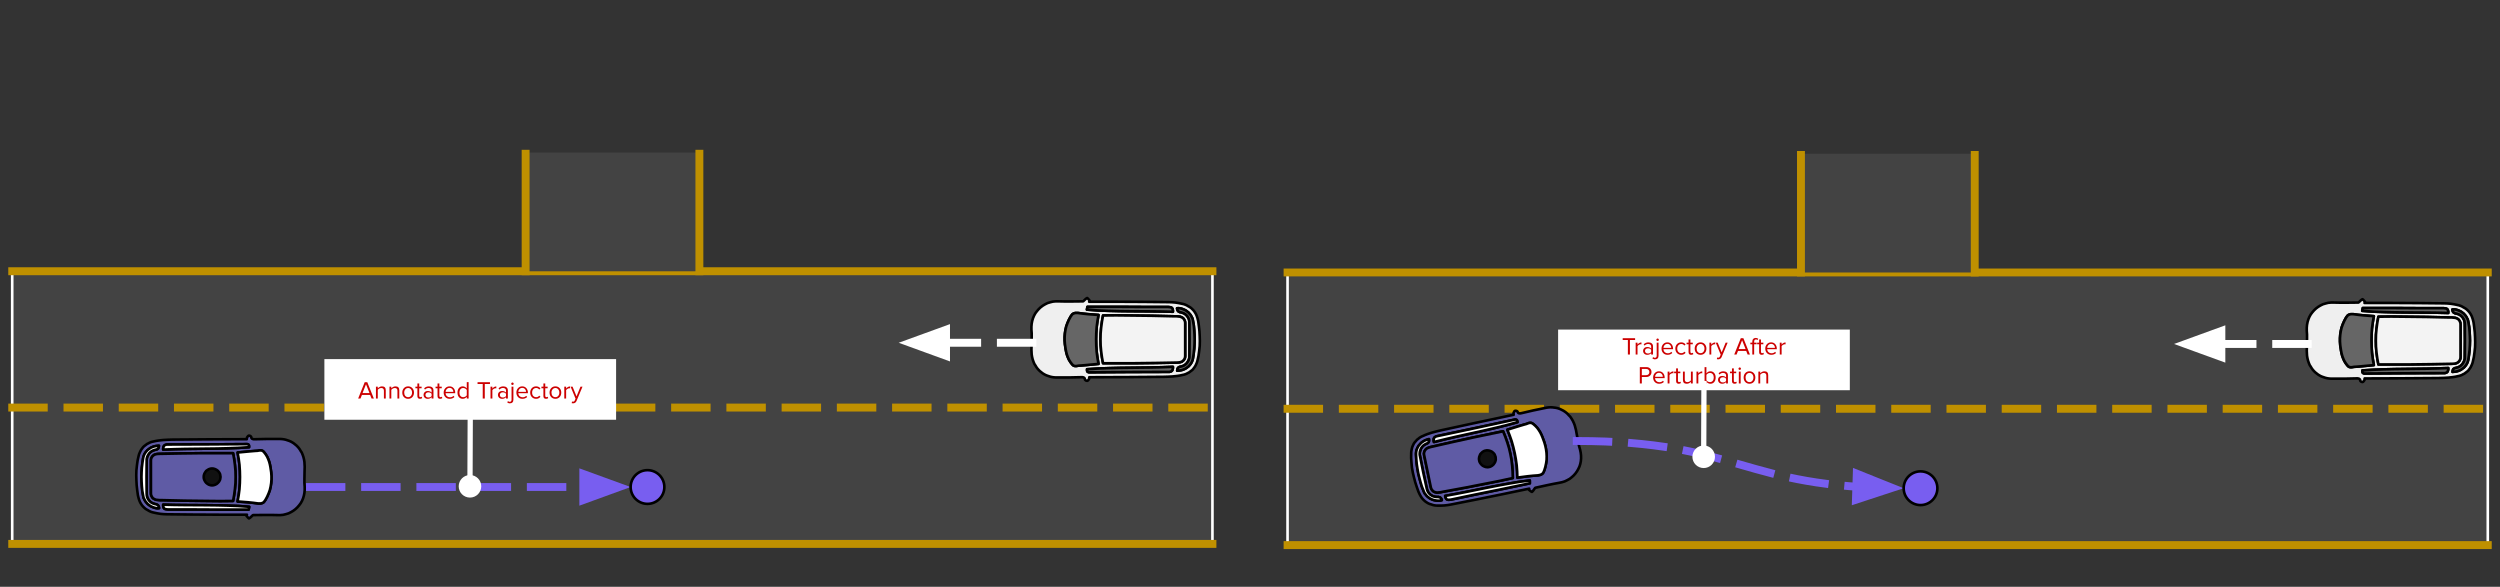 <svg version="1.1" viewBox="0.0 0.0 950.404 223.071" fill="none" stroke="none" stroke-linecap="square" stroke-miterlimit="10" xmlns:xlink="http://www.w3.org/1999/xlink" xmlns="http://www.w3.org/2000/svg"><rect x="0.0" y="0.0" width="950.404" height="223.071" fill="#333333" stroke="none"/><clipPath id="p.0"><path d="m0 0l950.404 0l0 223.071l-950.404 0l0 -223.071z" clip-rule="nonzero"/></clipPath><g clip-path="url(#p.0)"><path fill="#000000" fill-opacity="0.0" d="m0 0l950.404 0l0 223.071l-950.404 0z" fill-rule="evenodd"/><path fill="#434343" d="m4.64 103.116l456.283 0l0 103.685l-456.283 0z" fill-rule="evenodd"/><path stroke="#ffffff" stroke-width="1.0" stroke-linejoin="round" stroke-linecap="butt" d="m4.64 103.116l456.283 0l0 103.685l-456.283 0z" fill-rule="evenodd"/><path fill="#000000" fill-opacity="0.0" d="m4.64 154.941l456.283 0" fill-rule="evenodd"/><path stroke="#bf9000" stroke-width="3.0" stroke-linejoin="round" stroke-linecap="butt" stroke-dasharray="12.0,9.0" d="m4.64 154.941l456.283 0" fill-rule="evenodd"/><path fill="#000000" fill-opacity="0.0" d="m4.644 206.766l456.283 0" fill-rule="evenodd"/><path stroke="#bf9000" stroke-width="3.0" stroke-linejoin="round" stroke-linecap="butt" d="m4.644 206.766l456.283 0" fill-rule="evenodd"/><path fill="#000000" fill-opacity="0.0" d="m4.644 103.116l456.283 0" fill-rule="evenodd"/><path stroke="#bf9000" stroke-width="3.0" stroke-linejoin="round" stroke-linecap="butt" d="m4.644 103.116l456.283 0" fill-rule="evenodd"/><path fill="#efefef" d="m413.961 141.533l-0.202 -0.051l-0.205 -0.102l-0.151 -0.101l-0.101 -0.203l-0.05 -0.305l0 -0.405l4.055 -0.254l4.055 -0.152l4.105 -0.102l4.055 -0.051l8.163 -0.101l4.105 -0.102l4.105 -0.152l0 0.507l-0.101 0.405l-0.101 0.354l-0.202 0.254l-0.255 0.204l-0.305 0.101l-0.353 0.101l-0.456 0l-14.853 0.051l-14.853 0.102zm5.374 -3.447l-0.406 -2.231l-0.305 -2.281l-0.202 -2.281l-0.05 -2.231l0.05 -2.281l0.202 -2.281l0.305 -2.281l0.406 -2.282l4.917 -0.05l4.763 0.05l8.67 0.102l8.617 0.203l0.963 0l0.963 0.102l0.456 0.05l0.456 0.204l0.406 0.203l0.353 0.305l0.255 0.354l0.202 0.405l0.154 0.407l0.05 0.506l0 12.571l-0.05 0.558l-0.205 0.507l-0.252 0.405l-0.356 0.356l-0.406 0.303l-0.557 0.204l-0.557 0.101l-0.708 0.051l-8.062 0.152l-8.11 0.102zm-10.647 1.064l-0.202 -0.051l-0.202 -0.05l-0.205 -0.102l-0.151 -0.102l-0.356 -0.354l-0.356 -0.456l-0.302 -0.405l-0.557 -0.912l-0.406 -0.914l-0.356 -0.962l-0.252 -0.963l-0.205 -1.014l-0.151 -1.014l-0.151 -1.013l-0.104 -1.419l0 -1.317l0.104 -1.37l0.202 -1.317l0.305 -1.317l0.456 -1.268l0.557 -1.266l0.658 -1.217l0.255 -0.356l0.252 -0.354l0.255 -0.254l0.353 -0.203l0.305 -0.102l0.406 -0.101l0.913 0l1.924 0.254l1.927 0.203l4.004 0.303l-0.403 2.332l-0.305 2.332l-0.151 2.332l-0.05 2.282l0.05 2.332l0.151 2.332l0.305 2.332l0.403 2.332l-4.814 0.456l-1.826 0.152l-0.863 0.051l-0.913 0.152zm38.832 1.774l0.05 -0.354l0.05 -0.254l0.101 -0.254l0.101 -0.203l0.204 -0.152l0.252 -0.153l0.255 -0.101l0.302 -0.051l0.356 -0.102l0.356 -0.101l0.353 -0.152l0.305 -0.153l0.557 -0.405l0.456 -0.456l0.406 -0.609l0.302 -0.608l0.104 -0.354l0.101 -0.356l0.05 -0.354l0 -0.356l0.05 -6.337l-0.05 -6.335l-0.05 -0.71l-0.151 -0.71l-0.305 -0.609l-0.356 -0.557l-0.507 -0.507l-0.252 -0.203l-0.305 -0.203l-0.302 -0.153l-0.356 -0.152l-0.356 -0.102l-0.356 -0.101l-0.353 -0.051l-0.255 -0.152l-0.252 -0.102l-0.204 -0.203l-0.151 -0.203l-0.101 -0.254l-0.05 -0.254l-0.05 -0.305l0.507 -0.05l0.507 0.05l0.507 0.102l0.507 0.152l0.507 0.203l0.456 0.203l0.456 0.254l0.453 0.356l0.406 0.305l0.356 0.405l0.356 0.405l0.302 0.456l0.255 0.507l0.252 0.456l0.154 0.558l0.101 0.557l0.302 1.724l0.154 1.723l0.101 1.775l0.05 1.723l-0.05 1.775l-0.101 1.723l-0.205 1.775l-0.252 1.723l-0.101 0.507l-0.154 0.507l-0.202 0.507l-0.255 0.456l-0.302 0.456l-0.305 0.354l-0.356 0.407l-0.403 0.303l-0.406 0.305l-0.456 0.305l-0.456 0.203l-0.507 0.203l-0.507 0.152l-0.557 0.102l-0.507 0.051l-0.557 0.05zm-1.624 -22.404l-4.105 -0.102l-4.055 -0.051l-8.16 -0.051l-4.108 -0.05l-4.055 -0.102l-4.105 -0.152l-4.105 -0.305l0.202 -1.064l11.862 0l9.429 0.05l9.378 0l0.456 0.051l0.353 0.051l0.356 0.101l0.255 0.153l0.202 0.254l0.101 0.305l0.101 0.405l0 0.507zm-32.643 26.257l0.202 -0.051l0.202 -0.152l0.305 -0.405l0.101 -0.153l0 -0.203l0.05 -0.405l1.319 0l13.383 -0.051l6.69 -0.051l6.693 -0.05l1.826 -0.051l1.873 -0.102l1.826 -0.203l0.913 -0.152l0.913 -0.203l0.507 -0.102l0.507 -0.152l0.507 -0.203l0.456 -0.254l0.456 -0.203l0.403 -0.305l0.406 -0.305l0.406 -0.305l0.356 -0.354l0.302 -0.405l0.305 -0.407l0.255 -0.405l0.252 -0.507l0.202 -0.456l0.205 -0.506l0.151 -0.558l0.205 -0.912l0.202 -0.912l0.255 -1.876l0.202 -1.876l0.05 -1.876l-0.05 -1.876l-0.101 -1.876l-0.205 -1.876l-0.252 -1.876l-0.154 -0.659l-0.151 -0.609l-0.202 -0.608l-0.205 -0.558l-0.252 -0.506l-0.305 -0.507l-0.356 -0.507l-0.353 -0.405l-0.406 -0.407l-0.456 -0.405l-0.456 -0.305l-0.557 -0.303l-0.507 -0.305l-0.557 -0.254l-0.608 -0.203l-0.661 -0.152l-1.215 -0.254l-1.269 -0.203l-1.215 -0.102l-1.269 -0.051l-9.832 -0.101l-9.835 -0.051l-10.647 0l0.205 -0.405l-0.56 -0.659l-0.252 -0.255l-0.101 -0.05l-0.05 -0.051l-0.356 0.203l-0.356 0.305l-0.809 0.761l-4.565 0.05l-2.38 0l-2.434 -0.05l-1.064 0l-1.067 0.101l-1.014 0.254l-1.014 0.305l-0.913 0.456l-0.86 0.507l-0.812 0.608l-0.759 0.71l-0.661 0.761l-0.608 0.81l-0.507 0.912l-0.406 0.963l-0.302 1.014l-0.205 1.064l-0.101 1.116l0 1.164l0.101 1.419l0 1.47l-0.05 2.89l-0.05 1.825l0.05 0.963l0.05 0.912l0.151 0.912l0.204 0.861l0.305 0.912l0.353 0.863l0.406 0.608l0.356 0.608l0.406 0.558l0.454 0.507l0.456 0.456l1.014 0.81l0.56 0.356l0.557 0.305l0.608 0.252l1.215 0.407l0.661 0.152l0.708 0.102l0.711 0.05l5.22 0l4.461 -0.101l0.507 0l0.204 0.051l0.202 0.05l0.202 0.102l0.154 0.152l0.101 0.203l0.05 0.305l0.101 0.152l0.205 0.204l0.252 0.101l0.255 0.051z" fill-rule="evenodd"/><path stroke="#000000" stroke-width="1.0" stroke-linejoin="round" stroke-linecap="round" d="m413.961 141.533l-0.202 -0.051l-0.205 -0.102l-0.151 -0.101l-0.101 -0.203l-0.05 -0.305l0 -0.405l4.055 -0.254l4.055 -0.152l4.105 -0.102l4.055 -0.051l8.163 -0.101l4.105 -0.102l4.105 -0.152l0 0.507l-0.101 0.405l-0.101 0.354l-0.202 0.254l-0.255 0.204l-0.305 0.101l-0.353 0.101l-0.456 0l-14.853 0.051l-14.853 0.102zm5.374 -3.447l-0.406 -2.231l-0.305 -2.281l-0.202 -2.281l-0.05 -2.231l0.05 -2.281l0.202 -2.281l0.305 -2.281l0.406 -2.282l4.917 -0.05l4.763 0.05l8.67 0.102l8.617 0.203l0.963 0l0.963 0.102l0.456 0.05l0.456 0.204l0.406 0.203l0.353 0.305l0.255 0.354l0.202 0.405l0.154 0.407l0.05 0.506l0 12.571l-0.05 0.558l-0.205 0.507l-0.252 0.405l-0.356 0.356l-0.406 0.303l-0.557 0.204l-0.557 0.101l-0.708 0.051l-8.062 0.152l-8.11 0.102zm-10.647 1.064l-0.202 -0.051l-0.202 -0.05l-0.205 -0.102l-0.151 -0.102l-0.356 -0.354l-0.356 -0.456l-0.302 -0.405l-0.557 -0.912l-0.406 -0.914l-0.356 -0.962l-0.252 -0.963l-0.205 -1.014l-0.151 -1.014l-0.151 -1.013l-0.104 -1.419l0 -1.317l0.104 -1.37l0.202 -1.317l0.305 -1.317l0.456 -1.268l0.557 -1.266l0.658 -1.217l0.255 -0.356l0.252 -0.354l0.255 -0.254l0.353 -0.203l0.305 -0.102l0.406 -0.101l0.913 0l1.924 0.254l1.927 0.203l4.004 0.303l-0.403 2.332l-0.305 2.332l-0.151 2.332l-0.05 2.282l0.05 2.332l0.151 2.332l0.305 2.332l0.403 2.332l-4.814 0.456l-1.826 0.152l-0.863 0.051l-0.913 0.152zm38.832 1.774l0.05 -0.354l0.05 -0.254l0.101 -0.254l0.101 -0.203l0.204 -0.152l0.252 -0.153l0.255 -0.101l0.302 -0.051l0.356 -0.102l0.356 -0.101l0.353 -0.152l0.305 -0.153l0.557 -0.405l0.456 -0.456l0.406 -0.609l0.302 -0.608l0.104 -0.354l0.101 -0.356l0.05 -0.354l0 -0.356l0.05 -6.337l-0.05 -6.335l-0.05 -0.71l-0.151 -0.71l-0.305 -0.609l-0.356 -0.557l-0.507 -0.507l-0.252 -0.203l-0.305 -0.203l-0.302 -0.153l-0.356 -0.152l-0.356 -0.102l-0.356 -0.101l-0.353 -0.051l-0.255 -0.152l-0.252 -0.102l-0.204 -0.203l-0.151 -0.203l-0.101 -0.254l-0.05 -0.254l-0.05 -0.305l0.507 -0.05l0.507 0.05l0.507 0.102l0.507 0.152l0.507 0.203l0.456 0.203l0.456 0.254l0.453 0.356l0.406 0.305l0.356 0.405l0.356 0.405l0.302 0.456l0.255 0.507l0.252 0.456l0.154 0.558l0.101 0.557l0.302 1.724l0.154 1.723l0.101 1.775l0.05 1.723l-0.05 1.775l-0.101 1.723l-0.205 1.775l-0.252 1.723l-0.101 0.507l-0.154 0.507l-0.202 0.507l-0.255 0.456l-0.302 0.456l-0.305 0.354l-0.356 0.407l-0.403 0.303l-0.406 0.305l-0.456 0.305l-0.456 0.203l-0.507 0.203l-0.507 0.152l-0.557 0.102l-0.507 0.051l-0.557 0.05zm-1.624 -22.404l-4.105 -0.102l-4.055 -0.051l-8.16 -0.051l-4.108 -0.05l-4.055 -0.102l-4.105 -0.152l-4.105 -0.305l0.202 -1.064l11.862 0l9.429 0.05l9.378 0l0.456 0.051l0.353 0.051l0.356 0.101l0.255 0.153l0.202 0.254l0.101 0.305l0.101 0.405l0 0.507zm-32.643 26.257l0.202 -0.051l0.202 -0.152l0.305 -0.405l0.101 -0.153l0 -0.203l0.05 -0.405l1.319 0l13.383 -0.051l6.69 -0.051l6.693 -0.05l1.826 -0.051l1.873 -0.102l1.826 -0.203l0.913 -0.152l0.913 -0.203l0.507 -0.102l0.507 -0.152l0.507 -0.203l0.456 -0.254l0.456 -0.203l0.403 -0.305l0.406 -0.305l0.406 -0.305l0.356 -0.354l0.302 -0.405l0.305 -0.407l0.255 -0.405l0.252 -0.507l0.202 -0.456l0.205 -0.506l0.151 -0.558l0.205 -0.912l0.202 -0.912l0.255 -1.876l0.202 -1.876l0.05 -1.876l-0.05 -1.876l-0.101 -1.876l-0.205 -1.876l-0.252 -1.876l-0.154 -0.659l-0.151 -0.609l-0.202 -0.608l-0.205 -0.558l-0.252 -0.506l-0.305 -0.507l-0.356 -0.507l-0.353 -0.405l-0.406 -0.407l-0.456 -0.405l-0.456 -0.305l-0.557 -0.303l-0.507 -0.305l-0.557 -0.254l-0.608 -0.203l-0.661 -0.152l-1.215 -0.254l-1.269 -0.203l-1.215 -0.102l-1.269 -0.051l-9.832 -0.101l-9.835 -0.051l-10.647 0l0.205 -0.405l-0.56 -0.659l-0.252 -0.255l-0.101 -0.05l-0.05 -0.051l-0.356 0.203l-0.356 0.305l-0.809 0.761l-4.565 0.05l-2.38 0l-2.434 -0.05l-1.064 0l-1.067 0.101l-1.014 0.254l-1.014 0.305l-0.913 0.456l-0.86 0.507l-0.812 0.608l-0.759 0.71l-0.661 0.761l-0.608 0.81l-0.507 0.912l-0.406 0.963l-0.302 1.014l-0.205 1.064l-0.101 1.116l0 1.164l0.101 1.419l0 1.47l-0.05 2.89l-0.05 1.825l0.05 0.963l0.05 0.912l0.151 0.912l0.204 0.861l0.305 0.912l0.353 0.863l0.406 0.608l0.356 0.608l0.406 0.558l0.454 0.507l0.456 0.456l1.014 0.81l0.56 0.356l0.557 0.305l0.608 0.252l1.215 0.407l0.661 0.152l0.708 0.102l0.711 0.05l5.22 0l4.461 -0.101l0.507 0l0.204 0.051l0.202 0.05l0.202 0.102l0.154 0.152l0.101 0.203l0.05 0.305l0.101 0.152l0.205 0.204l0.252 0.101l0.255 0.051z" fill-rule="evenodd"/><path fill="#f3f3f3" d="m431.297 138.085l8.11 -0.101l8.061 -0.152l0.709 -0.051l0.557 -0.101l0.559 -0.203l0.405 -0.304l0.355 -0.355l0.253 -0.405l0.203 -0.507l0.051 -0.558l0 -12.57l-0.051 -0.507l-0.152 -0.405l-0.203 -0.406l-0.253 -0.355l-0.355 -0.304l-0.405 -0.203l-0.458 -0.202l-0.456 -0.051l-0.963 -0.101l-0.963 0l-8.618 -0.202l-8.669 -0.102l-4.764 -0.051l-4.918 0.051l-0.405 2.281l-0.304 2.28l-0.203 2.281l-0.051 2.28l0.051 2.231l0.203 2.28l0.304 2.281l0.405 2.23z" fill-rule="evenodd"/><path stroke="#000000" stroke-width="1.0" stroke-linejoin="round" stroke-linecap="butt" d="m431.297 138.085l8.11 -0.101l8.061 -0.152l0.709 -0.051l0.557 -0.101l0.559 -0.203l0.405 -0.304l0.355 -0.355l0.253 -0.405l0.203 -0.507l0.051 -0.558l0 -12.57l-0.051 -0.507l-0.152 -0.405l-0.203 -0.406l-0.253 -0.355l-0.355 -0.304l-0.405 -0.203l-0.458 -0.202l-0.456 -0.051l-0.963 -0.101l-0.963 0l-8.618 -0.202l-8.669 -0.102l-4.764 -0.051l-4.918 0.051l-0.405 2.281l-0.304 2.28l-0.203 2.281l-0.051 2.28l0.051 2.231l0.203 2.28l0.304 2.281l0.405 2.23z" fill-rule="evenodd"/><path fill="#666666" d="m409.197 139.15l0.913 -0.152l0.862 -0.05l1.825 -0.152l4.816 -0.456l-0.405 -2.332l-0.304 -2.331l-0.153 -2.332l-0.051 -2.331l0.051 -2.282l0.153 -2.331l0.304 -2.331l0.405 -2.332l-4.004 -0.304l-1.926 -0.203l-1.926 -0.253l-0.913 0l-0.405 0.101l-0.304 0.102l-0.355 0.203l-0.253 0.253l-0.253 0.355l-0.253 0.355l-0.659 1.217l-0.557 1.267l-0.457 1.267l-0.304 1.318l-0.203 1.318l-0.101 1.369l0 1.318l0.101 1.419l0.152 1.014l0.152 1.013l0.203 1.014l0.254 0.963l0.355 0.963l0.405 0.913l0.558 0.913l0.304 0.405l0.355 0.456l0.355 0.355l0.153 0.102l0.203 0.101l0.203 0.051l0.203 0.05z" fill-rule="evenodd"/><path stroke="#000000" stroke-width="1.0" stroke-linejoin="round" stroke-linecap="round" d="m409.197 139.15l0.913 -0.152l0.862 -0.05l1.825 -0.152l4.816 -0.456l-0.405 -2.332l-0.304 -2.331l-0.153 -2.332l-0.051 -2.331l0.051 -2.282l0.153 -2.331l0.304 -2.331l0.405 -2.332l-4.004 -0.304l-1.926 -0.203l-1.926 -0.253l-0.913 0l-0.405 0.101l-0.304 0.102l-0.355 0.203l-0.253 0.253l-0.253 0.355l-0.253 0.355l-0.659 1.217l-0.557 1.267l-0.457 1.267l-0.304 1.318l-0.203 1.318l-0.101 1.369l0 1.318l0.101 1.419l0.152 1.014l0.152 1.013l0.203 1.014l0.254 0.963l0.355 0.963l0.405 0.913l0.558 0.913l0.304 0.405l0.355 0.456l0.355 0.355l0.153 0.102l0.203 0.101l0.203 0.051l0.203 0.05z" fill-rule="evenodd"/><path fill="#666666" d="m414.417 141.532l14.854 -0.101l14.852 -0.051l0.456 0l0.355 -0.101l0.304 -0.101l0.254 -0.203l0.203 -0.253l0.101 -0.355l0.101 -0.405l0 -0.507l-4.106 0.152l-4.106 0.101l-8.161 0.101l-4.055 0.051l-4.105 0.101l-4.056 0.152l-4.055 0.254l0 0.405l0.051 0.304l0.101 0.203l0.151 0.101l0.203 0.101l0.203 0.051z" fill-rule="evenodd"/><path stroke="#000000" stroke-width="1.0" stroke-linejoin="round" stroke-linecap="round" d="m414.417 141.532l14.854 -0.101l14.852 -0.051l0.456 0l0.355 -0.101l0.304 -0.101l0.254 -0.203l0.203 -0.253l0.101 -0.355l0.101 -0.405l0 -0.507l-4.106 0.152l-4.106 0.101l-8.161 0.101l-4.055 0.051l-4.105 0.101l-4.056 0.152l-4.055 0.254l0 0.405l0.051 0.304l0.101 0.203l0.151 0.101l0.203 0.101l0.203 0.051z" fill-rule="evenodd"/><path fill="#666666" d="m445.897 118.519l0 -0.507l-0.101 -0.405l-0.101 -0.304l-0.203 -0.253l-0.253 -0.152l-0.356 -0.101l-0.354 -0.051l-0.457 -0.051l-9.378 0l-9.429 -0.051l-11.862 0l-0.203 1.064l4.107 0.304l4.105 0.152l4.055 0.101l4.107 0.051l8.16 0.051l4.055 0.051l4.107 0.101z" fill-rule="evenodd"/><path stroke="#000000" stroke-width="1.0" stroke-linejoin="round" stroke-linecap="round" d="m445.897 118.519l0 -0.507l-0.101 -0.405l-0.101 -0.304l-0.203 -0.253l-0.253 -0.152l-0.356 -0.101l-0.354 -0.051l-0.457 -0.051l-9.378 0l-9.429 -0.051l-11.862 0l-0.203 1.064l4.107 0.304l4.105 0.152l4.055 0.101l4.107 0.051l8.16 0.051l4.055 0.051l4.107 0.101z" fill-rule="evenodd"/><path fill="#666666" d="m447.519 140.924l0.558 -0.051l0.507 -0.051l0.558 -0.101l0.507 -0.152l0.507 -0.203l0.456 -0.204l0.456 -0.304l0.405 -0.304l0.405 -0.305l0.355 -0.405l0.304 -0.356l0.305 -0.456l0.253 -0.457l0.203 -0.506l0.152 -0.507l0.101 -0.506l0.254 -1.724l0.203 -1.774l0.101 -1.724l0.05 -1.774l-0.05 -1.724l-0.101 -1.774l-0.152 -1.724l-0.305 -1.724l-0.101 -0.557l-0.152 -0.558l-0.253 -0.456l-0.253 -0.507l-0.304 -0.456l-0.355 -0.406l-0.355 -0.405l-0.405 -0.305l-0.456 -0.354l-0.457 -0.253l-0.456 -0.204l-0.507 -0.203l-0.507 -0.152l-0.507 -0.101l-0.507 -0.051l-0.507 0.051l0.051 0.304l0.051 0.254l0.102 0.253l0.152 0.203l0.203 0.203l0.253 0.101l0.253 0.153l0.355 0.051l0.355 0.101l0.355 0.101l0.355 0.152l0.304 0.152l0.304 0.203l0.253 0.204l0.507 0.506l0.355 0.558l0.304 0.609l0.152 0.709l0.051 0.71l0.051 6.337l-0.051 6.337l0 0.354l-0.051 0.356l-0.101 0.354l-0.101 0.354l-0.304 0.609l-0.405 0.609l-0.456 0.456l-0.558 0.406l-0.304 0.152l-0.355 0.152l-0.355 0.101l-0.355 0.101l-0.304 0.051l-0.253 0.102l-0.253 0.152l-0.203 0.152l-0.101 0.203l-0.102 0.253l-0.051 0.254l-0.051 0.354z" fill-rule="evenodd"/><path stroke="#000000" stroke-width="1.0" stroke-linejoin="round" stroke-linecap="round" d="m447.519 140.924l0.558 -0.051l0.507 -0.051l0.558 -0.101l0.507 -0.152l0.507 -0.203l0.456 -0.204l0.456 -0.304l0.405 -0.304l0.405 -0.305l0.355 -0.405l0.304 -0.356l0.305 -0.456l0.253 -0.457l0.203 -0.506l0.152 -0.507l0.101 -0.506l0.254 -1.724l0.203 -1.774l0.101 -1.724l0.05 -1.774l-0.05 -1.724l-0.101 -1.774l-0.152 -1.724l-0.305 -1.724l-0.101 -0.557l-0.152 -0.558l-0.253 -0.456l-0.253 -0.507l-0.304 -0.456l-0.355 -0.406l-0.355 -0.405l-0.405 -0.305l-0.456 -0.354l-0.457 -0.253l-0.456 -0.204l-0.507 -0.203l-0.507 -0.152l-0.507 -0.101l-0.507 -0.051l-0.507 0.051l0.051 0.304l0.051 0.254l0.102 0.253l0.152 0.203l0.203 0.203l0.253 0.101l0.253 0.153l0.355 0.051l0.355 0.101l0.355 0.101l0.355 0.152l0.304 0.152l0.304 0.203l0.253 0.204l0.507 0.506l0.355 0.558l0.304 0.609l0.152 0.709l0.051 0.71l0.051 6.337l-0.051 6.337l0 0.354l-0.051 0.356l-0.101 0.354l-0.101 0.354l-0.304 0.609l-0.405 0.609l-0.456 0.456l-0.558 0.406l-0.304 0.152l-0.355 0.152l-0.355 0.101l-0.355 0.101l-0.304 0.051l-0.253 0.102l-0.253 0.152l-0.203 0.152l-0.101 0.203l-0.102 0.253l-0.051 0.254l-0.051 0.354z" fill-rule="evenodd"/><path fill="#434343" d="m199.756 57.997l66.047 0l0 45.134l-66.047 0z" fill-rule="evenodd"/><path fill="#000000" fill-opacity="0.0" d="m199.819 103.117l0 -44.661" fill-rule="evenodd"/><path stroke="#bf9000" stroke-width="3.0" stroke-linejoin="round" stroke-linecap="butt" d="m199.819 103.117l0 -44.661" fill-rule="evenodd"/><path fill="#000000" fill-opacity="0.0" d="m265.882 103.117l0 -44.661" fill-rule="evenodd"/><path stroke="#bf9000" stroke-width="3.0" stroke-linejoin="round" stroke-linecap="butt" d="m265.882 103.117l0 -44.661" fill-rule="evenodd"/><path fill="#000000" fill-opacity="0.0" d="m117.793 185.145l121.953 0" fill-rule="evenodd"/><path stroke="#785ef0" stroke-width="3.0" stroke-linejoin="round" stroke-linecap="butt" stroke-dasharray="12.0,9.0" d="m117.793 185.145l103.953 0" fill-rule="evenodd"/><path fill="#785ef0" stroke="#785ef0" stroke-width="3.0" stroke-linecap="butt" d="m221.745 190.1l13.614 -4.955l-13.614 -4.955z" fill-rule="evenodd"/><path fill="#000000" fill-opacity="0.0" d="m392.484 130.307l-50.835 0" fill-rule="evenodd"/><path stroke="#ffffff" stroke-width="3.0" stroke-linejoin="round" stroke-linecap="butt" stroke-dasharray="12.0,9.0" d="m392.484 130.307l-32.835 0" fill-rule="evenodd"/><path fill="#ffffff" stroke="#ffffff" stroke-width="3.0" stroke-linecap="butt" d="m359.649 125.352l-13.614 4.955l13.614 4.955z" fill-rule="evenodd"/><path fill="#5f5ba5" d="m93.976 168.842l0.202 0.051l0.205 0.102l0.151 0.101l0.101 0.203l0.05 0.305l0 0.405l-4.055 0.254l-4.055 0.152l-4.105 0.102l-4.055 0.051l-8.163 0.101l-4.105 0.102l-4.105 0.152l0 -0.507l0.101 -0.405l0.101 -0.354l0.202 -0.254l0.255 -0.204l0.305 -0.101l0.353 -0.101l0.456 0l14.853 -0.051l14.853 -0.102zm-5.374 3.447l0.406 2.231l0.305 2.281l0.202 2.281l0.05 2.231l-0.05 2.281l-0.202 2.281l-0.305 2.281l-0.406 2.282l-4.917 0.05l-4.763 -0.05l-8.67 -0.102l-8.617 -0.203l-0.963 0l-0.963 -0.102l-0.456 -0.05l-0.456 -0.204l-0.406 -0.203l-0.353 -0.305l-0.255 -0.354l-0.202 -0.405l-0.154 -0.407l-0.05 -0.506l0 -12.571l0.05 -0.558l0.205 -0.507l0.252 -0.405l0.356 -0.356l0.406 -0.303l0.557 -0.204l0.557 -0.101l0.708 -0.051l8.062 -0.152l8.11 -0.102zm10.647 -1.064l0.202 0.051l0.202 0.05l0.205 0.102l0.151 0.102l0.356 0.354l0.356 0.456l0.302 0.405l0.557 0.912l0.406 0.914l0.356 0.962l0.252 0.963l0.205 1.014l0.151 1.014l0.151 1.013l0.104 1.419l0 1.317l-0.104 1.37l-0.202 1.317l-0.305 1.317l-0.456 1.268l-0.557 1.266l-0.658 1.217l-0.255 0.356l-0.252 0.354l-0.255 0.254l-0.353 0.203l-0.305 0.102l-0.406 0.101l-0.913 0l-1.924 -0.254l-1.927 -0.203l-4.004 -0.303l0.403 -2.332l0.305 -2.332l0.151 -2.332l0.05 -2.282l-0.05 -2.332l-0.151 -2.332l-0.305 -2.332l-0.403 -2.332l4.814 -0.456l1.826 -0.152l0.863 -0.051l0.913 -0.152zm-38.832 -1.774l-0.05 0.354l-0.05 0.254l-0.101 0.254l-0.101 0.203l-0.205 0.152l-0.252 0.153l-0.255 0.101l-0.302 0.051l-0.356 0.102l-0.356 0.101l-0.353 0.152l-0.305 0.153l-0.557 0.405l-0.456 0.456l-0.406 0.609l-0.302 0.608l-0.104 0.354l-0.101 0.356l-0.05 0.354l0 0.356l-0.05 6.337l0.05 6.335l0.05 0.71l0.151 0.71l0.305 0.609l0.356 0.557l0.507 0.507l0.252 0.203l0.305 0.203l0.302 0.153l0.356 0.152l0.356 0.102l0.356 0.101l0.353 0.051l0.255 0.152l0.252 0.102l0.205 0.203l0.151 0.203l0.101 0.254l0.05 0.254l0.05 0.305l-0.507 0.05l-0.507 -0.05l-0.507 -0.102l-0.507 -0.152l-0.507 -0.203l-0.456 -0.203l-0.456 -0.254l-0.454 -0.356l-0.406 -0.305l-0.356 -0.405l-0.356 -0.405l-0.302 -0.456l-0.255 -0.507l-0.252 -0.456l-0.154 -0.558l-0.101 -0.557l-0.302 -1.724l-0.154 -1.723l-0.101 -1.775l-0.05 -1.723l0.05 -1.775l0.101 -1.723l0.205 -1.775l0.252 -1.723l0.101 -0.507l0.154 -0.507l0.202 -0.507l0.255 -0.456l0.302 -0.456l0.305 -0.354l0.356 -0.407l0.403 -0.303l0.406 -0.305l0.456 -0.305l0.456 -0.203l0.507 -0.203l0.507 -0.152l0.557 -0.102l0.507 -0.051l0.557 -0.05zm1.624 22.404l4.105 0.102l4.055 0.051l8.16 0.051l4.108 0.05l4.055 0.102l4.105 0.152l4.105 0.305l-0.202 1.064l-11.862 0l-9.429 -0.05l-9.378 0l-0.456 -0.051l-0.353 -0.051l-0.356 -0.101l-0.255 -0.153l-0.202 -0.254l-0.101 -0.305l-0.101 -0.405l0 -0.507zm32.643 -26.257l-0.202 0.051l-0.202 0.152l-0.305 0.405l-0.101 0.153l0 0.203l-0.05 0.405l-1.319 0l-13.383 0.051l-6.69 0.051l-6.693 0.05l-1.826 0.051l-1.873 0.102l-1.826 0.203l-0.913 0.152l-0.913 0.203l-0.507 0.102l-0.507 0.152l-0.507 0.203l-0.456 0.254l-0.456 0.203l-0.403 0.305l-0.406 0.305l-0.406 0.305l-0.356 0.354l-0.302 0.405l-0.305 0.407l-0.255 0.405l-0.252 0.507l-0.202 0.456l-0.205 0.506l-0.151 0.558l-0.205 0.912l-0.202 0.912l-0.255 1.876l-0.202 1.876l-0.05 1.876l0.05 1.876l0.101 1.876l0.205 1.876l0.252 1.876l0.154 0.659l0.151 0.609l0.202 0.608l0.205 0.558l0.252 0.506l0.305 0.507l0.356 0.507l0.353 0.405l0.406 0.407l0.456 0.405l0.456 0.305l0.557 0.303l0.507 0.305l0.557 0.254l0.608 0.203l0.661 0.152l1.215 0.254l1.269 0.203l1.215 0.102l1.269 0.051l9.832 0.101l9.835 0.051l10.647 0l-0.205 0.405l0.56 0.659l0.252 0.255l0.101 0.05l0.05 0.051l0.356 -0.203l0.356 -0.305l0.809 -0.761l4.565 -0.05l2.38 0l2.434 0.05l1.064 0l1.067 -0.101l1.014 -0.254l1.014 -0.305l0.913 -0.456l0.86 -0.507l0.812 -0.608l0.759 -0.71l0.661 -0.761l0.608 -0.81l0.507 -0.912l0.406 -0.963l0.302 -1.014l0.205 -1.064l0.101 -1.116l0 -1.164l-0.101 -1.419l0 -1.47l0.05 -2.89l0.05 -1.825l-0.05 -0.963l-0.05 -0.912l-0.151 -0.912l-0.205 -0.861l-0.305 -0.912l-0.353 -0.863l-0.406 -0.608l-0.356 -0.608l-0.406 -0.558l-0.454 -0.507l-0.456 -0.456l-1.014 -0.81l-0.56 -0.356l-0.557 -0.305l-0.608 -0.252l-1.215 -0.407l-0.661 -0.152l-0.708 -0.102l-0.711 -0.05l-5.22 0l-4.461 0.101l-0.507 0l-0.205 -0.051l-0.202 -0.05l-0.202 -0.102l-0.154 -0.152l-0.101 -0.203l-0.05 -0.305l-0.101 -0.152l-0.205 -0.204l-0.252 -0.101l-0.255 -0.051z" fill-rule="evenodd"/><path stroke="#000000" stroke-width="1.0" stroke-linejoin="round" stroke-linecap="round" d="m93.976 168.842l0.202 0.051l0.205 0.102l0.151 0.101l0.101 0.203l0.05 0.305l0 0.405l-4.055 0.254l-4.055 0.152l-4.105 0.102l-4.055 0.051l-8.163 0.101l-4.105 0.102l-4.105 0.152l0 -0.507l0.101 -0.405l0.101 -0.354l0.202 -0.254l0.255 -0.204l0.305 -0.101l0.353 -0.101l0.456 0l14.853 -0.051l14.853 -0.102zm-5.374 3.447l0.406 2.231l0.305 2.281l0.202 2.281l0.05 2.231l-0.05 2.281l-0.202 2.281l-0.305 2.281l-0.406 2.282l-4.917 0.05l-4.763 -0.05l-8.67 -0.102l-8.617 -0.203l-0.963 0l-0.963 -0.102l-0.456 -0.05l-0.456 -0.204l-0.406 -0.203l-0.353 -0.305l-0.255 -0.354l-0.202 -0.405l-0.154 -0.407l-0.05 -0.506l0 -12.571l0.05 -0.558l0.205 -0.507l0.252 -0.405l0.356 -0.356l0.406 -0.303l0.557 -0.204l0.557 -0.101l0.708 -0.051l8.062 -0.152l8.11 -0.102zm10.647 -1.064l0.202 0.051l0.202 0.05l0.205 0.102l0.151 0.102l0.356 0.354l0.356 0.456l0.302 0.405l0.557 0.912l0.406 0.914l0.356 0.962l0.252 0.963l0.205 1.014l0.151 1.014l0.151 1.013l0.104 1.419l0 1.317l-0.104 1.37l-0.202 1.317l-0.305 1.317l-0.456 1.268l-0.557 1.266l-0.658 1.217l-0.255 0.356l-0.252 0.354l-0.255 0.254l-0.353 0.203l-0.305 0.102l-0.406 0.101l-0.913 0l-1.924 -0.254l-1.927 -0.203l-4.004 -0.303l0.403 -2.332l0.305 -2.332l0.151 -2.332l0.05 -2.282l-0.05 -2.332l-0.151 -2.332l-0.305 -2.332l-0.403 -2.332l4.814 -0.456l1.826 -0.152l0.863 -0.051l0.913 -0.152zm-38.832 -1.774l-0.05 0.354l-0.05 0.254l-0.101 0.254l-0.101 0.203l-0.205 0.152l-0.252 0.153l-0.255 0.101l-0.302 0.051l-0.356 0.102l-0.356 0.101l-0.353 0.152l-0.305 0.153l-0.557 0.405l-0.456 0.456l-0.406 0.609l-0.302 0.608l-0.104 0.354l-0.101 0.356l-0.05 0.354l0 0.356l-0.05 6.337l0.05 6.335l0.05 0.71l0.151 0.71l0.305 0.609l0.356 0.557l0.507 0.507l0.252 0.203l0.305 0.203l0.302 0.153l0.356 0.152l0.356 0.102l0.356 0.101l0.353 0.051l0.255 0.152l0.252 0.102l0.205 0.203l0.151 0.203l0.101 0.254l0.05 0.254l0.05 0.305l-0.507 0.05l-0.507 -0.05l-0.507 -0.102l-0.507 -0.152l-0.507 -0.203l-0.456 -0.203l-0.456 -0.254l-0.454 -0.356l-0.406 -0.305l-0.356 -0.405l-0.356 -0.405l-0.302 -0.456l-0.255 -0.507l-0.252 -0.456l-0.154 -0.558l-0.101 -0.557l-0.302 -1.724l-0.154 -1.723l-0.101 -1.775l-0.05 -1.723l0.05 -1.775l0.101 -1.723l0.205 -1.775l0.252 -1.723l0.101 -0.507l0.154 -0.507l0.202 -0.507l0.255 -0.456l0.302 -0.456l0.305 -0.354l0.356 -0.407l0.403 -0.303l0.406 -0.305l0.456 -0.305l0.456 -0.203l0.507 -0.203l0.507 -0.152l0.557 -0.102l0.507 -0.051l0.557 -0.05zm1.624 22.404l4.105 0.102l4.055 0.051l8.16 0.051l4.108 0.05l4.055 0.102l4.105 0.152l4.105 0.305l-0.202 1.064l-11.862 0l-9.429 -0.05l-9.378 0l-0.456 -0.051l-0.353 -0.051l-0.356 -0.101l-0.255 -0.153l-0.202 -0.254l-0.101 -0.305l-0.101 -0.405l0 -0.507zm32.643 -26.257l-0.202 0.051l-0.202 0.152l-0.305 0.405l-0.101 0.153l0 0.203l-0.05 0.405l-1.319 0l-13.383 0.051l-6.69 0.051l-6.693 0.05l-1.826 0.051l-1.873 0.102l-1.826 0.203l-0.913 0.152l-0.913 0.203l-0.507 0.102l-0.507 0.152l-0.507 0.203l-0.456 0.254l-0.456 0.203l-0.403 0.305l-0.406 0.305l-0.406 0.305l-0.356 0.354l-0.302 0.405l-0.305 0.407l-0.255 0.405l-0.252 0.507l-0.202 0.456l-0.205 0.506l-0.151 0.558l-0.205 0.912l-0.202 0.912l-0.255 1.876l-0.202 1.876l-0.05 1.876l0.05 1.876l0.101 1.876l0.205 1.876l0.252 1.876l0.154 0.659l0.151 0.609l0.202 0.608l0.205 0.558l0.252 0.506l0.305 0.507l0.356 0.507l0.353 0.405l0.406 0.407l0.456 0.405l0.456 0.305l0.557 0.303l0.507 0.305l0.557 0.254l0.608 0.203l0.661 0.152l1.215 0.254l1.269 0.203l1.215 0.102l1.269 0.051l9.832 0.101l9.835 0.051l10.647 0l-0.205 0.405l0.56 0.659l0.252 0.255l0.101 0.05l0.05 0.051l0.356 -0.203l0.356 -0.305l0.809 -0.761l4.565 -0.05l2.38 0l2.434 0.05l1.064 0l1.067 -0.101l1.014 -0.254l1.014 -0.305l0.913 -0.456l0.86 -0.507l0.812 -0.608l0.759 -0.71l0.661 -0.761l0.608 -0.81l0.507 -0.912l0.406 -0.963l0.302 -1.014l0.205 -1.064l0.101 -1.116l0 -1.164l-0.101 -1.419l0 -1.47l0.05 -2.89l0.05 -1.825l-0.05 -0.963l-0.05 -0.912l-0.151 -0.912l-0.205 -0.861l-0.305 -0.912l-0.353 -0.863l-0.406 -0.608l-0.356 -0.608l-0.406 -0.558l-0.454 -0.507l-0.456 -0.456l-1.014 -0.81l-0.56 -0.356l-0.557 -0.305l-0.608 -0.252l-1.215 -0.407l-0.661 -0.152l-0.708 -0.102l-0.711 -0.05l-5.22 0l-4.461 0.101l-0.507 0l-0.205 -0.051l-0.202 -0.05l-0.202 -0.102l-0.154 -0.152l-0.101 -0.203l-0.05 -0.305l-0.101 -0.152l-0.205 -0.204l-0.252 -0.101l-0.255 -0.051z" fill-rule="evenodd"/><path fill="#5f5ba5" d="m76.639 172.289l-8.11 0.101l-8.061 0.152l-0.709 0.051l-0.557 0.101l-0.559 0.203l-0.405 0.304l-0.355 0.355l-0.253 0.405l-0.203 0.507l-0.051 0.558l0 12.572l0.051 0.507l0.152 0.405l0.203 0.406l0.253 0.355l0.355 0.304l0.405 0.203l0.458 0.202l0.456 0.051l0.963 0.101l0.963 0l8.618 0.202l8.669 0.102l4.764 0.051l4.918 -0.051l0.405 -2.282l0.304 -2.281l0.203 -2.282l0.051 -2.281l-0.051 -2.231l-0.203 -2.281l-0.304 -2.282l-0.405 -2.23z" fill-rule="evenodd"/><path stroke="#000000" stroke-width="1.0" stroke-linejoin="round" stroke-linecap="butt" d="m76.639 172.289l-8.11 0.101l-8.061 0.152l-0.709 0.051l-0.557 0.101l-0.559 0.203l-0.405 0.304l-0.355 0.355l-0.253 0.405l-0.203 0.507l-0.051 0.558l0 12.572l0.051 0.507l0.152 0.405l0.203 0.406l0.253 0.355l0.355 0.304l0.405 0.203l0.458 0.202l0.456 0.051l0.963 0.101l0.963 0l8.618 0.202l8.669 0.102l4.764 0.051l4.918 -0.051l0.405 -2.282l0.304 -2.281l0.203 -2.282l0.051 -2.281l-0.051 -2.231l-0.203 -2.281l-0.304 -2.282l-0.405 -2.23z" fill-rule="evenodd"/><path fill="#ffffff" d="m98.74 171.225l-0.913 0.152l-0.862 0.05l-1.825 0.152l-4.816 0.456l0.405 2.332l0.304 2.331l0.153 2.332l0.051 2.331l-0.051 2.282l-0.153 2.331l-0.304 2.331l-0.405 2.332l4.004 0.304l1.926 0.203l1.926 0.253l0.913 0l0.405 -0.101l0.304 -0.102l0.355 -0.203l0.253 -0.253l0.253 -0.355l0.253 -0.355l0.659 -1.217l0.557 -1.267l0.457 -1.267l0.304 -1.318l0.203 -1.318l0.101 -1.369l0 -1.318l-0.101 -1.419l-0.152 -1.014l-0.152 -1.013l-0.203 -1.014l-0.254 -0.963l-0.355 -0.963l-0.405 -0.913l-0.558 -0.913l-0.304 -0.405l-0.355 -0.456l-0.355 -0.355l-0.153 -0.102l-0.203 -0.101l-0.203 -0.051l-0.203 -0.05z" fill-rule="evenodd"/><path stroke="#000000" stroke-width="1.0" stroke-linejoin="round" stroke-linecap="round" d="m98.74 171.225l-0.913 0.152l-0.862 0.05l-1.825 0.152l-4.816 0.456l0.405 2.332l0.304 2.331l0.153 2.332l0.051 2.331l-0.051 2.282l-0.153 2.331l-0.304 2.331l-0.405 2.332l4.004 0.304l1.926 0.203l1.926 0.253l0.913 0l0.405 -0.101l0.304 -0.102l0.355 -0.203l0.253 -0.253l0.253 -0.355l0.253 -0.355l0.659 -1.217l0.557 -1.267l0.457 -1.267l0.304 -1.318l0.203 -1.318l0.101 -1.369l0 -1.318l-0.101 -1.419l-0.152 -1.014l-0.152 -1.013l-0.203 -1.014l-0.254 -0.963l-0.355 -0.963l-0.405 -0.913l-0.558 -0.913l-0.304 -0.405l-0.355 -0.456l-0.355 -0.355l-0.153 -0.102l-0.203 -0.101l-0.203 -0.051l-0.203 -0.05z" fill-rule="evenodd"/><path fill="#ffffff" d="m93.519 168.842l-14.854 0.101l-14.852 0.051l-0.456 0l-0.355 0.101l-0.304 0.101l-0.254 0.203l-0.203 0.253l-0.101 0.355l-0.101 0.405l0 0.507l4.106 -0.152l4.106 -0.101l8.161 -0.101l4.055 -0.051l4.105 -0.101l4.056 -0.152l4.055 -0.254l0 -0.405l-0.051 -0.304l-0.101 -0.203l-0.151 -0.101l-0.203 -0.101l-0.203 -0.051z" fill-rule="evenodd"/><path stroke="#000000" stroke-width="1.0" stroke-linejoin="round" stroke-linecap="round" d="m93.519 168.842l-14.854 0.101l-14.852 0.051l-0.456 0l-0.355 0.101l-0.304 0.101l-0.254 0.203l-0.203 0.253l-0.101 0.355l-0.101 0.405l0 0.507l4.106 -0.152l4.106 -0.101l8.161 -0.101l4.055 -0.051l4.105 -0.101l4.056 -0.152l4.055 -0.254l0 -0.405l-0.051 -0.304l-0.101 -0.203l-0.151 -0.101l-0.203 -0.101l-0.203 -0.051z" fill-rule="evenodd"/><path fill="#ffffff" d="m62.039 191.856l0 0.507l0.101 0.405l0.101 0.304l0.203 0.253l0.253 0.152l0.356 0.101l0.354 0.051l0.457 0.051l9.378 0l9.429 0.051l11.862 0l0.203 -1.064l-4.107 -0.304l-4.105 -0.152l-4.055 -0.101l-4.107 -0.051l-8.16 -0.051l-4.055 -0.051l-4.107 -0.101z" fill-rule="evenodd"/><path stroke="#000000" stroke-width="1.0" stroke-linejoin="round" stroke-linecap="round" d="m62.039 191.856l0 0.507l0.101 0.405l0.101 0.304l0.203 0.253l0.253 0.152l0.356 0.101l0.354 0.051l0.457 0.051l9.378 0l9.429 0.051l11.862 0l0.203 -1.064l-4.107 -0.304l-4.105 -0.152l-4.055 -0.101l-4.107 -0.051l-8.16 -0.051l-4.055 -0.051l-4.107 -0.101z" fill-rule="evenodd"/><path fill="#ffffff" d="m60.417 169.451l-0.558 0.051l-0.507 0.051l-0.558 0.101l-0.507 0.152l-0.507 0.203l-0.456 0.204l-0.456 0.304l-0.405 0.304l-0.405 0.305l-0.355 0.405l-0.304 0.356l-0.304 0.456l-0.253 0.457l-0.203 0.506l-0.152 0.507l-0.101 0.506l-0.254 1.724l-0.203 1.774l-0.101 1.724l-0.05 1.774l0.05 1.724l0.101 1.774l0.152 1.724l0.304 1.724l0.101 0.557l0.152 0.558l0.253 0.456l0.253 0.507l0.304 0.456l0.355 0.406l0.355 0.405l0.405 0.305l0.456 0.354l0.457 0.253l0.456 0.204l0.507 0.203l0.507 0.152l0.507 0.101l0.507 0.051l0.507 -0.051l-0.05 -0.304l-0.051 -0.254l-0.102 -0.253l-0.152 -0.203l-0.203 -0.203l-0.253 -0.101l-0.253 -0.153l-0.355 -0.051l-0.355 -0.101l-0.355 -0.101l-0.355 -0.152l-0.304 -0.152l-0.304 -0.203l-0.253 -0.204l-0.507 -0.506l-0.355 -0.558l-0.304 -0.609l-0.152 -0.709l-0.051 -0.71l-0.05 -6.337l0.05 -6.337l0 -0.354l0.051 -0.356l0.101 -0.354l0.101 -0.354l0.304 -0.609l0.405 -0.609l0.456 -0.456l0.558 -0.406l0.304 -0.152l0.355 -0.152l0.355 -0.101l0.355 -0.101l0.304 -0.051l0.253 -0.102l0.253 -0.152l0.203 -0.152l0.101 -0.203l0.102 -0.253l0.05 -0.254l0.051 -0.354z" fill-rule="evenodd"/><path stroke="#000000" stroke-width="1.0" stroke-linejoin="round" stroke-linecap="round" d="m60.417 169.451l-0.558 0.051l-0.507 0.051l-0.558 0.101l-0.507 0.152l-0.507 0.203l-0.456 0.204l-0.456 0.304l-0.405 0.304l-0.405 0.305l-0.355 0.405l-0.304 0.356l-0.304 0.456l-0.253 0.457l-0.203 0.506l-0.152 0.507l-0.101 0.506l-0.254 1.724l-0.203 1.774l-0.101 1.724l-0.05 1.774l0.05 1.724l0.101 1.774l0.152 1.724l0.304 1.724l0.101 0.557l0.152 0.558l0.253 0.456l0.253 0.507l0.304 0.456l0.355 0.406l0.355 0.405l0.405 0.305l0.456 0.354l0.457 0.253l0.456 0.204l0.507 0.203l0.507 0.152l0.507 0.101l0.507 0.051l0.507 -0.051l-0.05 -0.304l-0.051 -0.254l-0.102 -0.253l-0.152 -0.203l-0.203 -0.203l-0.253 -0.101l-0.253 -0.153l-0.355 -0.051l-0.355 -0.101l-0.355 -0.101l-0.355 -0.152l-0.304 -0.152l-0.304 -0.203l-0.253 -0.204l-0.507 -0.506l-0.355 -0.558l-0.304 -0.609l-0.152 -0.709l-0.051 -0.71l-0.05 -6.337l0.05 -6.337l0 -0.354l0.051 -0.356l0.101 -0.354l0.101 -0.354l0.304 -0.609l0.405 -0.609l0.456 -0.456l0.558 -0.406l0.304 -0.152l0.355 -0.152l0.355 -0.101l0.355 -0.101l0.304 -0.051l0.253 -0.102l0.253 -0.152l0.203 -0.152l0.101 -0.203l0.102 -0.253l0.05 -0.254l0.051 -0.354z" fill-rule="evenodd"/><path fill="#111111" d="m80.288 178.119l-0.304 0.051l-0.304 0.101l-0.304 0.101l-0.507 0.304l-0.507 0.355l-0.354 0.507l-0.304 0.507l-0.101 0.304l-0.101 0.304l-0.051 0.355l0 0.608l0.051 0.355l0.101 0.304l0.101 0.253l0.304 0.558l0.354 0.456l0.507 0.405l0.507 0.304l0.304 0.101l0.304 0.101l0.304 0.051l0.659 0l0.304 -0.051l0.304 -0.101l0.304 -0.101l0.558 -0.304l0.456 -0.405l0.405 -0.456l0.304 -0.558l0.101 -0.253l0.051 -0.304l0.051 -0.355l0.051 -0.304l-0.051 -0.304l-0.051 -0.355l-0.051 -0.304l-0.101 -0.304l-0.304 -0.507l-0.405 -0.507l-0.456 -0.355l-0.558 -0.304l-0.304 -0.101l-0.304 -0.101l-0.304 -0.051z" fill-rule="evenodd"/><path stroke="#000000" stroke-width="1.0" stroke-linejoin="round" stroke-linecap="round" d="m80.288 178.119l-0.304 0.051l-0.304 0.101l-0.304 0.101l-0.507 0.304l-0.507 0.355l-0.354 0.507l-0.304 0.507l-0.101 0.304l-0.101 0.304l-0.051 0.355l0 0.608l0.051 0.355l0.101 0.304l0.101 0.253l0.304 0.558l0.354 0.456l0.507 0.405l0.507 0.304l0.304 0.101l0.304 0.101l0.304 0.051l0.659 0l0.304 -0.051l0.304 -0.101l0.304 -0.101l0.558 -0.304l0.456 -0.405l0.405 -0.456l0.304 -0.558l0.101 -0.253l0.051 -0.304l0.051 -0.355l0.051 -0.304l-0.051 -0.304l-0.051 -0.355l-0.051 -0.304l-0.101 -0.304l-0.304 -0.507l-0.405 -0.507l-0.456 -0.355l-0.558 -0.304l-0.304 -0.101l-0.304 -0.101l-0.304 -0.051z" fill-rule="evenodd"/><path fill="#ffffff" d="m123.32 136.519l110.898 0l0 23.055l-110.898 0z" fill-rule="evenodd"/><path fill="#cc0000" d="m141.246 151.507l-0.547 -1.375l-3.109 0l-0.547 1.375l-0.891 0l2.5 -6.219l0.969 0l2.5 6.219l-0.875 0zm-2.109 -5.422l-1.312 3.344l2.641 0l-1.328 -3.344zm6.81 5.422l0 -2.953q0 -0.594 -0.281 -0.812q-0.266 -0.234 -0.719 -0.234q-0.391 0 -0.781 0.219q-0.375 0.203 -0.547 0.484l0 3.297l-0.703 0l0 -4.5l0.703 0l0 0.641q0.281 -0.328 0.703 -0.547q0.422 -0.219 0.891 -0.219q1.438 0 1.438 1.469l0 3.156l-0.703 0zm5.14 0l0 -2.953q0 -0.594 -0.281 -0.812q-0.266 -0.234 -0.719 -0.234q-0.391 0 -0.781 0.219q-0.375 0.203 -0.547 0.484l0 3.297l-0.703 0l0 -4.5l0.703 0l0 0.641q0.281 -0.328 0.703 -0.547q0.422 -0.219 0.891 -0.219q1.438 0 1.438 1.469l0 3.156l-0.703 0zm4.077 0.109q-0.984 0 -1.609 -0.656q-0.625 -0.672 -0.625 -1.703q0 -1.047 0.625 -1.703q0.625 -0.672 1.609 -0.672q0.969 0 1.594 0.672q0.625 0.656 0.625 1.703q0 1.031 -0.625 1.703q-0.625 0.656 -1.594 0.656zm0 -0.625q0.656 0 1.062 -0.484q0.422 -0.5 0.422 -1.25q0 -0.766 -0.422 -1.25q-0.406 -0.5 -1.062 -0.5q-0.656 0 -1.078 0.5q-0.422 0.484 -0.422 1.25q0 0.766 0.406 1.25q0.422 0.484 1.094 0.484zm4.508 0.625q-1.0 0 -1.0 -1.047l0 -2.953l-0.75 0l0 -0.609l0.75 0l0 -1.234l0.703 0l0 1.234l0.906 0l0 0.609l-0.906 0l0 2.797q0 0.25 0.109 0.422q0.109 0.156 0.344 0.156q0.281 0 0.469 -0.188l0.203 0.531q-0.281 0.281 -0.828 0.281zm4.414 -0.109l0 -0.516q-0.562 0.625 -1.484 0.625q-0.688 0 -1.141 -0.422q-0.438 -0.438 -0.438 -1.062q0 -0.656 0.438 -1.062q0.438 -0.422 1.141 -0.422q0.969 0 1.484 0.609l0 -0.812q0 -0.453 -0.328 -0.703q-0.312 -0.25 -0.812 -0.25q-0.797 0 -1.375 0.625l-0.328 -0.484q0.719 -0.75 1.797 -0.75q0.828 0 1.281 0.406q0.469 0.406 0.469 1.125l0 3.094l-0.703 0zm-1.234 -0.391q0.828 0 1.234 -0.562l0 -0.844q-0.406 -0.562 -1.234 -0.562q-0.5 0 -0.812 0.281q-0.297 0.266 -0.297 0.703q0 0.438 0.297 0.719q0.312 0.266 0.812 0.266zm4.478 0.5q-1.0 0 -1.0 -1.047l0 -2.953l-0.75 0l0 -0.609l0.75 0l0 -1.234l0.703 0l0 1.234l0.906 0l0 0.609l-0.906 0l0 2.797q0 0.25 0.109 0.422q0.109 0.156 0.344 0.156q0.281 0 0.469 -0.188l0.203 0.531q-0.281 0.281 -0.828 0.281zm3.633 0q-1.016 0 -1.656 -0.656q-0.641 -0.672 -0.641 -1.703q0 -1.0 0.625 -1.688q0.641 -0.688 1.594 -0.688q0.969 0 1.562 0.672q0.609 0.672 0.609 1.75l0 0.172l-3.656 0q0.047 0.703 0.5 1.141q0.469 0.422 1.125 0.422q0.828 0 1.391 -0.562l0.344 0.453q-0.703 0.688 -1.797 0.688zm1.391 -2.641q0 -0.625 -0.406 -1.062q-0.406 -0.453 -1.062 -0.453q-0.625 0 -1.047 0.453q-0.422 0.438 -0.438 1.062l2.953 0zm5.095 2.531l0 -0.672q-0.25 0.344 -0.656 0.562q-0.391 0.219 -0.875 0.219q-0.891 0 -1.453 -0.641q-0.547 -0.641 -0.547 -1.719q0 -1.078 0.547 -1.719q0.562 -0.656 1.453 -0.656q0.469 0 0.859 0.219q0.391 0.203 0.672 0.578l0 -2.391l0.703 0l0 6.219l-0.703 0zm-1.359 -0.516q0.422 0 0.797 -0.203q0.375 -0.203 0.562 -0.5l0 -2.047q-0.188 -0.297 -0.562 -0.516q-0.375 -0.219 -0.797 -0.219q-0.656 0 -1.047 0.484q-0.391 0.469 -0.391 1.266q0 0.781 0.391 1.266q0.391 0.469 1.047 0.469zm7.427 0.516l0 -5.531l-1.969 0l0 -0.688l4.719 0l0 0.688l-1.969 0l0 5.531l-0.781 0zm2.961 0l0 -4.5l0.703 0l0 0.719q0.625 -0.812 1.5 -0.812l0 0.719l-0.281 -0.031q-0.328 0 -0.703 0.234q-0.375 0.219 -0.516 0.484l0 3.188l-0.703 0zm5.891 0l0 -0.516q-0.562 0.625 -1.484 0.625q-0.688 0 -1.141 -0.422q-0.438 -0.438 -0.438 -1.062q0 -0.656 0.438 -1.062q0.438 -0.422 1.141 -0.422q0.969 0 1.484 0.609l0 -0.812q0 -0.453 -0.328 -0.703q-0.312 -0.25 -0.812 -0.25q-0.797 0 -1.375 0.625l-0.328 -0.484q0.719 -0.75 1.797 -0.75q0.828 0 1.281 0.406q0.469 0.406 0.469 1.125l0 3.094l-0.703 0zm-1.234 -0.391q0.828 0 1.234 -0.562l0 -0.844q-0.406 -0.562 -1.234 -0.562q-0.5 0 -0.812 0.281q-0.297 0.266 -0.297 0.703q0 0.438 0.297 0.719q0.312 0.266 0.812 0.266zm3.682 -4.766q-0.188 0 -0.328 -0.125q-0.141 -0.141 -0.141 -0.328q0 -0.203 0.141 -0.344q0.141 -0.141 0.328 -0.141q0.188 0 0.328 0.141q0.141 0.141 0.141 0.344q0 0.188 -0.141 0.328q-0.141 0.125 -0.328 0.125zm-0.984 6.984q-0.344 0 -0.547 -0.094q-0.219 -0.078 -0.438 -0.234l0.25 -0.547q0.297 0.297 0.641 0.297q0.734 0 0.734 -0.812l0 -4.938l0.703 0l0 4.938q0 0.672 -0.359 1.031q-0.344 0.359 -0.984 0.359zm4.771 -1.719q-1.016 0 -1.656 -0.656q-0.641 -0.672 -0.641 -1.703q0 -1.0 0.625 -1.688q0.641 -0.688 1.594 -0.688q0.969 0 1.562 0.672q0.609 0.672 0.609 1.75l0 0.172l-3.656 0q0.047 0.703 0.5 1.141q0.469 0.422 1.125 0.422q0.828 0 1.391 -0.562l0.344 0.453q-0.703 0.688 -1.797 0.688zm1.391 -2.641q0 -0.625 -0.406 -1.062q-0.406 -0.453 -1.062 -0.453q-0.625 0 -1.047 0.453q-0.422 0.438 -0.438 1.062l2.953 0zm3.814 2.641q-0.984 0 -1.625 -0.672q-0.625 -0.672 -0.625 -1.688q0 -1.031 0.625 -1.703q0.641 -0.672 1.625 -0.672q1.047 0 1.656 0.797l-0.469 0.422q-0.438 -0.594 -1.156 -0.594q-0.688 0 -1.125 0.484q-0.422 0.484 -0.422 1.266q0 0.781 0.422 1.266q0.438 0.469 1.125 0.469q0.719 0 1.156 -0.578l0.469 0.422q-0.609 0.781 -1.656 0.781zm3.774 0q-1.0 0 -1.0 -1.047l0 -2.953l-0.75 0l0 -0.609l0.75 0l0 -1.234l0.703 0l0 1.234l0.906 0l0 0.609l-0.906 0l0 2.797q0 0.25 0.109 0.422q0.109 0.156 0.344 0.156q0.281 0 0.469 -0.188l0.203 0.531q-0.281 0.281 -0.828 0.281zm3.571 0q-0.984 0 -1.609 -0.656q-0.625 -0.672 -0.625 -1.703q0 -1.047 0.625 -1.703q0.625 -0.672 1.609 -0.672q0.969 0 1.594 0.672q0.625 0.656 0.625 1.703q0 1.031 -0.625 1.703q-0.625 0.656 -1.594 0.656zm0 -0.625q0.656 0 1.062 -0.484q0.422 -0.5 0.422 -1.25q0 -0.766 -0.422 -1.25q-0.406 -0.5 -1.062 -0.5q-0.656 0 -1.078 0.5q-0.422 0.484 -0.422 1.25q0 0.766 0.406 1.25q0.422 0.484 1.094 0.484zm3.367 0.516l0 -4.5l0.703 0l0 0.719q0.625 -0.812 1.5 -0.812l0 0.719l-0.281 -0.031q-0.328 0 -0.703 0.234q-0.375 0.219 -0.516 0.484l0 3.188l-0.703 0zm2.938 1.125q0.141 0.078 0.375 0.078q0.234 0 0.391 -0.109q0.172 -0.094 0.281 -0.359l0.297 -0.688l-1.875 -4.547l0.75 0l1.5 3.688l1.5 -3.688l0.766 0l-2.266 5.422q-0.375 0.891 -1.328 0.906q-0.266 0 -0.5 -0.062l0.109 -0.641z" fill-rule="nonzero"/><path fill="#000000" fill-opacity="0.0" d="m178.774 157.037l-0.126 32.126" fill-rule="evenodd"/><path stroke="#ffffff" stroke-width="2.0" stroke-linejoin="round" stroke-linecap="butt" d="m178.774 157.037l-0.096 24.546" fill-rule="evenodd"/><path fill="#ffffff" stroke="#ffffff" stroke-width="2.0" stroke-linecap="butt" d="m178.652 188.163c-1.817 -0.007 -3.284 -1.486 -3.277 -3.303c0.007 -1.817 1.486 -3.284 3.303 -3.277c1.817 0.007 3.284 1.486 3.277 3.303c-0.007 1.817 -1.486 3.284 -3.303 3.277z" fill-rule="nonzero"/><path fill="#434343" d="m489.476 103.574l456.283 0l0 103.685l-456.283 0z" fill-rule="evenodd"/><path stroke="#ffffff" stroke-width="1.0" stroke-linejoin="round" stroke-linecap="butt" d="m489.476 103.574l456.283 0l0 103.685l-456.283 0z" fill-rule="evenodd"/><path fill="#000000" fill-opacity="0.0" d="m489.476 155.4l456.283 0" fill-rule="evenodd"/><path stroke="#bf9000" stroke-width="3.0" stroke-linejoin="round" stroke-linecap="butt" stroke-dasharray="12.0,9.0" d="m489.476 155.4l456.283 0" fill-rule="evenodd"/><path fill="#000000" fill-opacity="0.0" d="m489.48 207.224l456.283 0" fill-rule="evenodd"/><path stroke="#bf9000" stroke-width="3.0" stroke-linejoin="round" stroke-linecap="butt" d="m489.48 207.224l456.283 0" fill-rule="evenodd"/><path fill="#000000" fill-opacity="0.0" d="m489.48 103.574l456.283 0" fill-rule="evenodd"/><path stroke="#bf9000" stroke-width="3.0" stroke-linejoin="round" stroke-linecap="butt" d="m489.48 103.574l456.283 0" fill-rule="evenodd"/><path fill="#efefef" d="m898.796 141.991l-0.202 -0.051l-0.205 -0.102l-0.151 -0.101l-0.101 -0.203l-0.05 -0.305l0 -0.405l4.055 -0.254l4.055 -0.152l4.105 -0.102l4.055 -0.051l8.163 -0.101l4.105 -0.102l4.105 -0.152l0 0.507l-0.101 0.405l-0.101 0.354l-0.202 0.254l-0.255 0.204l-0.305 0.101l-0.353 0.101l-0.456 0l-14.853 0.051l-14.853 0.102zm5.374 -3.447l-0.406 -2.231l-0.305 -2.281l-0.202 -2.281l-0.05 -2.231l0.05 -2.281l0.202 -2.281l0.305 -2.281l0.406 -2.282l4.917 -0.05l4.763 0.05l8.67 0.102l8.617 0.203l0.963 0l0.963 0.102l0.456 0.05l0.456 0.204l0.406 0.203l0.353 0.305l0.255 0.354l0.202 0.405l0.154 0.407l0.05 0.506l0 12.571l-0.05 0.558l-0.205 0.507l-0.252 0.405l-0.356 0.356l-0.406 0.303l-0.557 0.204l-0.557 0.101l-0.708 0.051l-8.062 0.152l-8.11 0.102zm-10.647 1.064l-0.202 -0.051l-0.202 -0.05l-0.205 -0.102l-0.151 -0.102l-0.356 -0.354l-0.356 -0.456l-0.302 -0.405l-0.557 -0.912l-0.406 -0.914l-0.356 -0.962l-0.252 -0.963l-0.205 -1.014l-0.151 -1.014l-0.151 -1.013l-0.104 -1.419l0 -1.317l0.104 -1.37l0.202 -1.317l0.305 -1.317l0.456 -1.268l0.557 -1.266l0.658 -1.217l0.255 -0.356l0.252 -0.354l0.255 -0.254l0.353 -0.203l0.305 -0.102l0.406 -0.101l0.913 0l1.924 0.254l1.927 0.203l4.004 0.303l-0.403 2.332l-0.305 2.332l-0.151 2.332l-0.05 2.282l0.05 2.332l0.151 2.332l0.305 2.332l0.403 2.332l-4.814 0.456l-1.826 0.152l-0.863 0.051l-0.913 0.152zm38.832 1.774l0.05 -0.354l0.05 -0.254l0.101 -0.254l0.101 -0.203l0.205 -0.152l0.252 -0.153l0.255 -0.101l0.302 -0.051l0.356 -0.102l0.356 -0.101l0.353 -0.152l0.305 -0.153l0.557 -0.405l0.456 -0.456l0.406 -0.609l0.302 -0.608l0.104 -0.354l0.101 -0.356l0.05 -0.354l0 -0.356l0.05 -6.337l-0.05 -6.335l-0.05 -0.71l-0.151 -0.71l-0.305 -0.609l-0.356 -0.557l-0.507 -0.507l-0.252 -0.203l-0.305 -0.203l-0.302 -0.153l-0.356 -0.152l-0.356 -0.102l-0.356 -0.101l-0.353 -0.051l-0.255 -0.152l-0.252 -0.102l-0.205 -0.203l-0.151 -0.203l-0.101 -0.254l-0.05 -0.254l-0.05 -0.305l0.507 -0.05l0.507 0.05l0.507 0.102l0.507 0.152l0.507 0.203l0.456 0.203l0.456 0.254l0.453 0.356l0.406 0.305l0.356 0.405l0.356 0.405l0.302 0.456l0.255 0.507l0.252 0.456l0.154 0.558l0.101 0.557l0.302 1.724l0.154 1.723l0.101 1.775l0.05 1.723l-0.05 1.775l-0.101 1.723l-0.205 1.775l-0.252 1.723l-0.101 0.507l-0.154 0.507l-0.202 0.507l-0.255 0.456l-0.302 0.456l-0.305 0.354l-0.356 0.407l-0.403 0.303l-0.406 0.305l-0.456 0.305l-0.456 0.203l-0.507 0.203l-0.507 0.152l-0.557 0.102l-0.507 0.051l-0.557 0.05zm-1.624 -22.404l-4.105 -0.102l-4.055 -0.051l-8.16 -0.051l-4.108 -0.05l-4.055 -0.102l-4.105 -0.152l-4.105 -0.305l0.202 -1.064l11.862 0l9.429 0.05l9.378 0l0.456 0.051l0.353 0.051l0.356 0.101l0.255 0.153l0.202 0.254l0.101 0.305l0.101 0.405l0 0.507zm-32.643 26.257l0.202 -0.051l0.202 -0.152l0.305 -0.405l0.101 -0.153l0 -0.203l0.05 -0.405l1.319 0l13.383 -0.051l6.69 -0.051l6.693 -0.05l1.826 -0.051l1.873 -0.102l1.826 -0.203l0.913 -0.152l0.913 -0.203l0.507 -0.102l0.507 -0.152l0.507 -0.203l0.456 -0.254l0.456 -0.203l0.403 -0.305l0.406 -0.305l0.406 -0.305l0.356 -0.354l0.302 -0.405l0.305 -0.407l0.255 -0.405l0.252 -0.507l0.202 -0.456l0.205 -0.506l0.151 -0.558l0.205 -0.912l0.202 -0.912l0.255 -1.876l0.202 -1.876l0.05 -1.876l-0.05 -1.876l-0.101 -1.876l-0.205 -1.876l-0.252 -1.876l-0.154 -0.659l-0.151 -0.609l-0.202 -0.608l-0.205 -0.558l-0.252 -0.506l-0.305 -0.507l-0.356 -0.507l-0.353 -0.405l-0.406 -0.407l-0.456 -0.405l-0.456 -0.305l-0.557 -0.303l-0.507 -0.305l-0.557 -0.254l-0.608 -0.203l-0.661 -0.152l-1.215 -0.254l-1.269 -0.203l-1.215 -0.102l-1.269 -0.051l-9.832 -0.101l-9.835 -0.051l-10.647 0l0.205 -0.405l-0.56 -0.659l-0.252 -0.255l-0.101 -0.05l-0.05 -0.051l-0.356 0.203l-0.356 0.305l-0.809 0.761l-4.565 0.05l-2.38 0l-2.433 -0.05l-1.064 0l-1.067 0.101l-1.014 0.254l-1.014 0.305l-0.913 0.456l-0.86 0.507l-0.812 0.608l-0.759 0.71l-0.661 0.761l-0.608 0.81l-0.507 0.912l-0.406 0.963l-0.302 1.014l-0.205 1.064l-0.101 1.116l0 1.164l0.101 1.419l0 1.47l-0.05 2.89l-0.05 1.825l0.05 0.963l0.05 0.912l0.151 0.912l0.204 0.861l0.305 0.912l0.353 0.863l0.406 0.608l0.356 0.608l0.406 0.558l0.454 0.507l0.456 0.456l1.014 0.81l0.56 0.356l0.557 0.305l0.608 0.252l1.215 0.407l0.661 0.152l0.708 0.102l0.711 0.05l5.22 0l4.461 -0.101l0.507 0l0.205 0.051l0.202 0.05l0.202 0.102l0.154 0.152l0.101 0.203l0.05 0.305l0.101 0.152l0.205 0.204l0.252 0.101l0.255 0.051z" fill-rule="evenodd"/><path stroke="#000000" stroke-width="1.0" stroke-linejoin="round" stroke-linecap="round" d="m898.796 141.991l-0.202 -0.051l-0.205 -0.102l-0.151 -0.101l-0.101 -0.203l-0.05 -0.305l0 -0.405l4.055 -0.254l4.055 -0.152l4.105 -0.102l4.055 -0.051l8.163 -0.101l4.105 -0.102l4.105 -0.152l0 0.507l-0.101 0.405l-0.101 0.354l-0.202 0.254l-0.255 0.204l-0.305 0.101l-0.353 0.101l-0.456 0l-14.853 0.051l-14.853 0.102zm5.374 -3.447l-0.406 -2.231l-0.305 -2.281l-0.202 -2.281l-0.05 -2.231l0.05 -2.281l0.202 -2.281l0.305 -2.281l0.406 -2.282l4.917 -0.05l4.763 0.05l8.67 0.102l8.617 0.203l0.963 0l0.963 0.102l0.456 0.05l0.456 0.204l0.406 0.203l0.353 0.305l0.255 0.354l0.202 0.405l0.154 0.407l0.05 0.506l0 12.571l-0.05 0.558l-0.205 0.507l-0.252 0.405l-0.356 0.356l-0.406 0.303l-0.557 0.204l-0.557 0.101l-0.708 0.051l-8.062 0.152l-8.11 0.102zm-10.647 1.064l-0.202 -0.051l-0.202 -0.05l-0.205 -0.102l-0.151 -0.102l-0.356 -0.354l-0.356 -0.456l-0.302 -0.405l-0.557 -0.912l-0.406 -0.914l-0.356 -0.962l-0.252 -0.963l-0.205 -1.014l-0.151 -1.014l-0.151 -1.013l-0.104 -1.419l0 -1.317l0.104 -1.37l0.202 -1.317l0.305 -1.317l0.456 -1.268l0.557 -1.266l0.658 -1.217l0.255 -0.356l0.252 -0.354l0.255 -0.254l0.353 -0.203l0.305 -0.102l0.406 -0.101l0.913 0l1.924 0.254l1.927 0.203l4.004 0.303l-0.403 2.332l-0.305 2.332l-0.151 2.332l-0.05 2.282l0.05 2.332l0.151 2.332l0.305 2.332l0.403 2.332l-4.814 0.456l-1.826 0.152l-0.863 0.051l-0.913 0.152zm38.832 1.774l0.05 -0.354l0.05 -0.254l0.101 -0.254l0.101 -0.203l0.205 -0.152l0.252 -0.153l0.255 -0.101l0.302 -0.051l0.356 -0.102l0.356 -0.101l0.353 -0.152l0.305 -0.153l0.557 -0.405l0.456 -0.456l0.406 -0.609l0.302 -0.608l0.104 -0.354l0.101 -0.356l0.05 -0.354l0 -0.356l0.05 -6.337l-0.05 -6.335l-0.05 -0.71l-0.151 -0.71l-0.305 -0.609l-0.356 -0.557l-0.507 -0.507l-0.252 -0.203l-0.305 -0.203l-0.302 -0.153l-0.356 -0.152l-0.356 -0.102l-0.356 -0.101l-0.353 -0.051l-0.255 -0.152l-0.252 -0.102l-0.205 -0.203l-0.151 -0.203l-0.101 -0.254l-0.05 -0.254l-0.05 -0.305l0.507 -0.05l0.507 0.05l0.507 0.102l0.507 0.152l0.507 0.203l0.456 0.203l0.456 0.254l0.453 0.356l0.406 0.305l0.356 0.405l0.356 0.405l0.302 0.456l0.255 0.507l0.252 0.456l0.154 0.558l0.101 0.557l0.302 1.724l0.154 1.723l0.101 1.775l0.05 1.723l-0.05 1.775l-0.101 1.723l-0.205 1.775l-0.252 1.723l-0.101 0.507l-0.154 0.507l-0.202 0.507l-0.255 0.456l-0.302 0.456l-0.305 0.354l-0.356 0.407l-0.403 0.303l-0.406 0.305l-0.456 0.305l-0.456 0.203l-0.507 0.203l-0.507 0.152l-0.557 0.102l-0.507 0.051l-0.557 0.05zm-1.624 -22.404l-4.105 -0.102l-4.055 -0.051l-8.16 -0.051l-4.108 -0.05l-4.055 -0.102l-4.105 -0.152l-4.105 -0.305l0.202 -1.064l11.862 0l9.429 0.05l9.378 0l0.456 0.051l0.353 0.051l0.356 0.101l0.255 0.153l0.202 0.254l0.101 0.305l0.101 0.405l0 0.507zm-32.643 26.257l0.202 -0.051l0.202 -0.152l0.305 -0.405l0.101 -0.153l0 -0.203l0.05 -0.405l1.319 0l13.383 -0.051l6.69 -0.051l6.693 -0.05l1.826 -0.051l1.873 -0.102l1.826 -0.203l0.913 -0.152l0.913 -0.203l0.507 -0.102l0.507 -0.152l0.507 -0.203l0.456 -0.254l0.456 -0.203l0.403 -0.305l0.406 -0.305l0.406 -0.305l0.356 -0.354l0.302 -0.405l0.305 -0.407l0.255 -0.405l0.252 -0.507l0.202 -0.456l0.205 -0.506l0.151 -0.558l0.205 -0.912l0.202 -0.912l0.255 -1.876l0.202 -1.876l0.05 -1.876l-0.05 -1.876l-0.101 -1.876l-0.205 -1.876l-0.252 -1.876l-0.154 -0.659l-0.151 -0.609l-0.202 -0.608l-0.205 -0.558l-0.252 -0.506l-0.305 -0.507l-0.356 -0.507l-0.353 -0.405l-0.406 -0.407l-0.456 -0.405l-0.456 -0.305l-0.557 -0.303l-0.507 -0.305l-0.557 -0.254l-0.608 -0.203l-0.661 -0.152l-1.215 -0.254l-1.269 -0.203l-1.215 -0.102l-1.269 -0.051l-9.832 -0.101l-9.835 -0.051l-10.647 0l0.205 -0.405l-0.56 -0.659l-0.252 -0.255l-0.101 -0.05l-0.05 -0.051l-0.356 0.203l-0.356 0.305l-0.809 0.761l-4.565 0.05l-2.38 0l-2.433 -0.05l-1.064 0l-1.067 0.101l-1.014 0.254l-1.014 0.305l-0.913 0.456l-0.86 0.507l-0.812 0.608l-0.759 0.71l-0.661 0.761l-0.608 0.81l-0.507 0.912l-0.406 0.963l-0.302 1.014l-0.205 1.064l-0.101 1.116l0 1.164l0.101 1.419l0 1.47l-0.05 2.89l-0.05 1.825l0.05 0.963l0.05 0.912l0.151 0.912l0.204 0.861l0.305 0.912l0.353 0.863l0.406 0.608l0.356 0.608l0.406 0.558l0.454 0.507l0.456 0.456l1.014 0.81l0.56 0.356l0.557 0.305l0.608 0.252l1.215 0.407l0.661 0.152l0.708 0.102l0.711 0.05l5.22 0l4.461 -0.101l0.507 0l0.205 0.051l0.202 0.05l0.202 0.102l0.154 0.152l0.101 0.203l0.05 0.305l0.101 0.152l0.205 0.204l0.252 0.101l0.255 0.051z" fill-rule="evenodd"/><path fill="#f3f3f3" d="m916.133 138.544l8.11 -0.101l8.061 -0.152l0.709 -0.051l0.557 -0.101l0.559 -0.203l0.405 -0.304l0.355 -0.355l0.253 -0.405l0.203 -0.507l0.051 -0.558l0 -12.57l-0.051 -0.507l-0.152 -0.405l-0.203 -0.406l-0.253 -0.355l-0.355 -0.304l-0.405 -0.203l-0.458 -0.202l-0.456 -0.051l-0.963 -0.101l-0.963 0l-8.618 -0.202l-8.669 -0.102l-4.764 -0.051l-4.918 0.051l-0.405 2.281l-0.304 2.28l-0.203 2.281l-0.051 2.28l0.051 2.231l0.203 2.28l0.304 2.281l0.405 2.23z" fill-rule="evenodd"/><path stroke="#000000" stroke-width="1.0" stroke-linejoin="round" stroke-linecap="butt" d="m916.133 138.544l8.11 -0.101l8.061 -0.152l0.709 -0.051l0.557 -0.101l0.559 -0.203l0.405 -0.304l0.355 -0.355l0.253 -0.405l0.203 -0.507l0.051 -0.558l0 -12.57l-0.051 -0.507l-0.152 -0.405l-0.203 -0.406l-0.253 -0.355l-0.355 -0.304l-0.405 -0.203l-0.458 -0.202l-0.456 -0.051l-0.963 -0.101l-0.963 0l-8.618 -0.202l-8.669 -0.102l-4.764 -0.051l-4.918 0.051l-0.405 2.281l-0.304 2.28l-0.203 2.281l-0.051 2.28l0.051 2.231l0.203 2.28l0.304 2.281l0.405 2.23z" fill-rule="evenodd"/><path fill="#666666" d="m894.032 139.608l0.913 -0.152l0.862 -0.05l1.825 -0.152l4.816 -0.456l-0.405 -2.332l-0.304 -2.331l-0.153 -2.332l-0.051 -2.331l0.051 -2.282l0.153 -2.331l0.304 -2.331l0.405 -2.332l-4.004 -0.304l-1.926 -0.203l-1.926 -0.253l-0.913 0l-0.405 0.101l-0.304 0.102l-0.355 0.203l-0.253 0.253l-0.253 0.355l-0.253 0.355l-0.659 1.217l-0.557 1.267l-0.457 1.267l-0.304 1.318l-0.203 1.318l-0.101 1.369l0 1.318l0.101 1.419l0.152 1.014l0.152 1.013l0.203 1.014l0.254 0.963l0.355 0.963l0.405 0.913l0.558 0.913l0.304 0.405l0.355 0.456l0.355 0.355l0.153 0.102l0.203 0.101l0.203 0.051l0.203 0.05z" fill-rule="evenodd"/><path stroke="#000000" stroke-width="1.0" stroke-linejoin="round" stroke-linecap="round" d="m894.032 139.608l0.913 -0.152l0.862 -0.05l1.825 -0.152l4.816 -0.456l-0.405 -2.332l-0.304 -2.331l-0.153 -2.332l-0.051 -2.331l0.051 -2.282l0.153 -2.331l0.304 -2.331l0.405 -2.332l-4.004 -0.304l-1.926 -0.203l-1.926 -0.253l-0.913 0l-0.405 0.101l-0.304 0.102l-0.355 0.203l-0.253 0.253l-0.253 0.355l-0.253 0.355l-0.659 1.217l-0.557 1.267l-0.457 1.267l-0.304 1.318l-0.203 1.318l-0.101 1.369l0 1.318l0.101 1.419l0.152 1.014l0.152 1.013l0.203 1.014l0.254 0.963l0.355 0.963l0.405 0.913l0.558 0.913l0.304 0.405l0.355 0.456l0.355 0.355l0.153 0.102l0.203 0.101l0.203 0.051l0.203 0.05z" fill-rule="evenodd"/><path fill="#666666" d="m899.253 141.991l14.854 -0.101l14.852 -0.051l0.456 0l0.355 -0.101l0.304 -0.101l0.254 -0.203l0.203 -0.253l0.101 -0.355l0.101 -0.405l0 -0.507l-4.106 0.152l-4.106 0.101l-8.161 0.101l-4.055 0.051l-4.105 0.101l-4.056 0.152l-4.055 0.254l0 0.405l0.051 0.304l0.101 0.203l0.151 0.101l0.203 0.101l0.203 0.051z" fill-rule="evenodd"/><path stroke="#000000" stroke-width="1.0" stroke-linejoin="round" stroke-linecap="round" d="m899.253 141.991l14.854 -0.101l14.852 -0.051l0.456 0l0.355 -0.101l0.304 -0.101l0.254 -0.203l0.203 -0.253l0.101 -0.355l0.101 -0.405l0 -0.507l-4.106 0.152l-4.106 0.101l-8.161 0.101l-4.055 0.051l-4.105 0.101l-4.056 0.152l-4.055 0.254l0 0.405l0.051 0.304l0.101 0.203l0.151 0.101l0.203 0.101l0.203 0.051z" fill-rule="evenodd"/><path fill="#666666" d="m930.733 118.977l0 -0.507l-0.101 -0.405l-0.101 -0.304l-0.203 -0.253l-0.253 -0.152l-0.356 -0.101l-0.354 -0.051l-0.457 -0.051l-9.378 0l-9.429 -0.051l-11.862 0l-0.203 1.064l4.107 0.304l4.105 0.152l4.055 0.101l4.107 0.051l8.16 0.051l4.055 0.051l4.107 0.101z" fill-rule="evenodd"/><path stroke="#000000" stroke-width="1.0" stroke-linejoin="round" stroke-linecap="round" d="m930.733 118.977l0 -0.507l-0.101 -0.405l-0.101 -0.304l-0.203 -0.253l-0.253 -0.152l-0.356 -0.101l-0.354 -0.051l-0.457 -0.051l-9.378 0l-9.429 -0.051l-11.862 0l-0.203 1.064l4.107 0.304l4.105 0.152l4.055 0.101l4.107 0.051l8.16 0.051l4.055 0.051l4.107 0.101z" fill-rule="evenodd"/><path fill="#666666" d="m932.355 141.382l0.558 -0.051l0.507 -0.051l0.558 -0.101l0.507 -0.152l0.507 -0.203l0.456 -0.204l0.456 -0.304l0.405 -0.304l0.406 -0.305l0.355 -0.405l0.304 -0.356l0.305 -0.456l0.253 -0.457l0.203 -0.506l0.152 -0.507l0.101 -0.506l0.254 -1.724l0.203 -1.774l0.101 -1.724l0.05 -1.774l-0.05 -1.724l-0.101 -1.774l-0.152 -1.724l-0.305 -1.724l-0.101 -0.557l-0.152 -0.558l-0.253 -0.456l-0.253 -0.507l-0.304 -0.456l-0.355 -0.406l-0.355 -0.405l-0.405 -0.305l-0.456 -0.354l-0.457 -0.253l-0.456 -0.204l-0.507 -0.203l-0.507 -0.152l-0.507 -0.101l-0.507 -0.051l-0.507 0.051l0.051 0.304l0.051 0.254l0.102 0.253l0.152 0.203l0.203 0.203l0.253 0.101l0.253 0.153l0.355 0.051l0.355 0.101l0.355 0.101l0.355 0.152l0.304 0.152l0.304 0.203l0.253 0.204l0.507 0.506l0.355 0.558l0.304 0.609l0.152 0.709l0.051 0.71l0.051 6.337l-0.051 6.337l0 0.354l-0.051 0.356l-0.101 0.354l-0.101 0.354l-0.304 0.609l-0.405 0.609l-0.456 0.456l-0.558 0.406l-0.304 0.152l-0.355 0.152l-0.355 0.101l-0.355 0.101l-0.304 0.051l-0.253 0.102l-0.253 0.152l-0.203 0.152l-0.101 0.203l-0.102 0.253l-0.05 0.254l-0.051 0.354z" fill-rule="evenodd"/><path stroke="#000000" stroke-width="1.0" stroke-linejoin="round" stroke-linecap="round" d="m932.355 141.382l0.558 -0.051l0.507 -0.051l0.558 -0.101l0.507 -0.152l0.507 -0.203l0.456 -0.204l0.456 -0.304l0.405 -0.304l0.406 -0.305l0.355 -0.405l0.304 -0.356l0.305 -0.456l0.253 -0.457l0.203 -0.506l0.152 -0.507l0.101 -0.506l0.254 -1.724l0.203 -1.774l0.101 -1.724l0.05 -1.774l-0.05 -1.724l-0.101 -1.774l-0.152 -1.724l-0.305 -1.724l-0.101 -0.557l-0.152 -0.558l-0.253 -0.456l-0.253 -0.507l-0.304 -0.456l-0.355 -0.406l-0.355 -0.405l-0.405 -0.305l-0.456 -0.354l-0.457 -0.253l-0.456 -0.204l-0.507 -0.203l-0.507 -0.152l-0.507 -0.101l-0.507 -0.051l-0.507 0.051l0.051 0.304l0.051 0.254l0.102 0.253l0.152 0.203l0.203 0.203l0.253 0.101l0.253 0.153l0.355 0.051l0.355 0.101l0.355 0.101l0.355 0.152l0.304 0.152l0.304 0.203l0.253 0.204l0.507 0.506l0.355 0.558l0.304 0.609l0.152 0.709l0.051 0.71l0.051 6.337l-0.051 6.337l0 0.354l-0.051 0.356l-0.101 0.354l-0.101 0.354l-0.304 0.609l-0.405 0.609l-0.456 0.456l-0.558 0.406l-0.304 0.152l-0.355 0.152l-0.355 0.101l-0.355 0.101l-0.304 0.051l-0.253 0.102l-0.253 0.152l-0.203 0.152l-0.101 0.203l-0.102 0.253l-0.05 0.254l-0.051 0.354z" fill-rule="evenodd"/><path fill="#434343" d="m684.592 58.456l66.047 0l0 45.134l-66.047 0z" fill-rule="evenodd"/><path fill="#000000" fill-opacity="0.0" d="m684.655 103.575l0 -44.661" fill-rule="evenodd"/><path stroke="#bf9000" stroke-width="3.0" stroke-linejoin="round" stroke-linecap="butt" d="m684.655 103.575l0 -44.661" fill-rule="evenodd"/><path fill="#000000" fill-opacity="0.0" d="m750.718 103.575l0 -44.661" fill-rule="evenodd"/><path stroke="#bf9000" stroke-width="3.0" stroke-linejoin="round" stroke-linecap="butt" d="m750.718 103.575l0 -44.661" fill-rule="evenodd"/><path fill="#000000" fill-opacity="0.0" d="m877.32 130.765l-50.835 0" fill-rule="evenodd"/><path stroke="#ffffff" stroke-width="3.0" stroke-linejoin="round" stroke-linecap="butt" stroke-dasharray="12.0,9.0" d="m877.32 130.765l-32.835 0" fill-rule="evenodd"/><path fill="#ffffff" stroke="#ffffff" stroke-width="3.0" stroke-linecap="butt" d="m844.485 125.81l-13.614 4.955l13.614 4.955z" fill-rule="evenodd"/><path fill="#5f5ba5" d="m575.969 159.486l0.208 0.009l0.221 0.058l0.168 0.068l0.14 0.178l0.111 0.288l0.083 0.397l-3.918 1.075l-3.939 0.975l-3.998 0.937l-3.959 0.877l-7.971 1.763l-3.998 0.937l-3.988 0.985l-0.103 -0.496l0.016 -0.417l0.026 -0.367l0.146 -0.289l0.208 -0.252l0.278 -0.161l0.325 -0.17l0.447 -0.093l14.53 -3.078l14.52 -3.128zm-4.558 4.47l0.852 2.101l0.764 2.171l0.662 2.192l0.504 2.174l0.416 2.243l0.268 2.274l0.166 2.295l0.068 2.317l-4.804 1.051l-4.673 0.923l-8.508 1.668l-8.477 1.558l-0.943 0.196l-0.964 0.097l-0.457 0.045l-0.488 -0.107l-0.439 -0.116l-0.407 -0.226l-0.322 -0.295l-0.28 -0.356l-0.234 -0.367l-0.152 -0.485l-2.563 -12.307l-0.064 -0.557l0.097 -0.538l0.164 -0.448l0.276 -0.421l0.336 -0.38l0.504 -0.313l0.525 -0.212l0.683 -0.194l7.862 -1.792l7.918 -1.753zm10.206 -3.212l0.208 0.009l0.207 0.007l0.221 0.058l0.169 0.069l0.42 0.274l0.441 0.374l0.379 0.335l0.732 0.779l0.584 0.812l0.544 0.869l0.443 0.892l0.407 0.951l0.355 0.962l0.354 0.961l0.391 1.368l0.269 1.29l0.178 1.362l0.071 1.331l-0.03 1.352l-0.188 1.334l-0.287 1.353l-0.396 1.325l-0.177 0.4l-0.174 0.398l-0.198 0.3l-0.304 0.27l-0.278 0.162l-0.377 0.181l-0.894 0.186l-1.935 0.144l-1.927 0.194l-3.982 0.52l-0.081 -2.365l-0.177 -2.345l-0.327 -2.314l-0.416 -2.244l-0.525 -2.272l-0.623 -2.252l-0.774 -2.22l-0.87 -2.201l4.619 -1.428l1.757 -0.521l0.834 -0.226l0.863 -0.334zm-38.377 6.181l0.023 0.357l0.002 0.259l-0.047 0.269l-0.057 0.219l-0.169 0.19l-0.215 0.201l-0.229 0.15l-0.286 0.112l-0.327 0.172l-0.328 0.171l-0.314 0.22l-0.268 0.212l-0.463 0.51l-0.354 0.54l-0.273 0.679l-0.172 0.657l-0.029 0.368l-0.026 0.369l0.023 0.357l0.073 0.348l1.242 6.213l1.341 6.191l0.194 0.685l0.293 0.664l0.423 0.534l0.462 0.472l0.6 0.393l0.288 0.147l0.34 0.136l0.327 0.088l0.379 0.076l0.369 0.027l0.369 0.026l0.356 -0.022l0.28 0.096l0.267 0.049l0.242 0.157l0.189 0.167l0.15 0.228l0.101 0.238l0.111 0.288l-0.486 0.152l-0.506 0.055l-0.517 0.003l-0.527 -0.045l-0.538 -0.095l-0.488 -0.105l-0.499 -0.155l-0.516 -0.256l-0.46 -0.215l-0.431 -0.324l-0.431 -0.324l-0.389 -0.385l-0.353 -0.445l-0.34 -0.395l-0.265 -0.515l-0.212 -0.524l-0.647 -1.626l-0.502 -1.655l-0.461 -1.717l-0.401 -1.676l-0.313 -1.748l-0.253 -1.707l-0.162 -1.779l-0.104 -1.738l-0.005 -0.517l0.047 -0.528l0.094 -0.538l0.157 -0.499l0.203 -0.508l0.227 -0.409l0.265 -0.471l0.333 -0.379l0.335 -0.381l0.385 -0.391l0.406 -0.291l0.455 -0.302l0.465 -0.252l0.525 -0.213l0.486 -0.153l0.535 -0.162zm6.158 21.601l4.04 -0.737l3.98 -0.777l7.999 -1.614l4.032 -0.789l3.99 -0.727l4.05 -0.689l4.081 -0.539l0.02 1.083l-11.613 2.418l-9.24 1.874l-9.181 1.912l-0.457 0.043l-0.356 0.022l-0.369 -0.026l-0.281 -0.098l-0.249 -0.207l-0.161 -0.278l-0.181 -0.376l-0.103 -0.496zm26.604 -32.359l-0.187 0.091l-0.166 0.189l-0.216 0.459l-0.067 0.17l0.041 0.198l0.033 0.407l-1.291 0.269l-13.091 2.778l-6.539 1.414l-6.542 1.413l-1.777 0.422l-1.813 0.482l-1.746 0.571l-0.863 0.334l-0.852 0.384l-0.475 0.203l-0.465 0.252l-0.455 0.302l-0.395 0.341l-0.406 0.291l-0.333 0.38l-0.335 0.381l-0.335 0.381l-0.276 0.419l-0.213 0.458l-0.216 0.46l-0.167 0.449l-0.143 0.548l-0.104 0.488l-0.097 0.537l-0.034 0.577l-0.014 0.935l-0.011 0.934l0.133 1.888l0.185 1.877l0.333 1.846l0.432 1.826l0.481 1.816l0.583 1.794l0.629 1.785l0.285 0.613l0.272 0.566l0.321 0.554l0.314 0.505l0.35 0.444l0.402 0.434l0.452 0.424l0.428 0.325l0.48 0.315l0.529 0.304l0.509 0.205l0.607 0.183l0.558 0.195l0.597 0.135l0.636 0.074l0.678 0.014l1.241 4.8828125E-4l1.283 -0.06l1.211 -0.148l1.252 -0.209l9.646 -1.906l9.638 -1.955l10.423 -2.171l-0.118 0.438l0.683 0.531l0.299 0.198l0.109 0.028l0.06 0.04l0.307 -0.271l0.286 -0.371l0.637 -0.91l4.459 -0.979l2.33 -0.485l2.392 -0.448l1.042 -0.217l1.024 -0.316l0.941 -0.455l0.93 -0.505l0.801 -0.633l0.738 -0.672l0.671 -0.76l0.598 -0.849l0.492 -0.879l0.43 -0.917l0.31 -0.996l0.201 -1.026l0.089 -1.055l-0.017 -1.083l-0.129 -1.113l-0.237 -1.14l-0.388 -1.369l-0.3 -1.44l-0.54 -2.839l-0.323 -1.796l-0.246 -0.933l-0.235 -0.883l-0.334 -0.862l-0.376 -0.801l-0.485 -0.831l-0.521 -0.773l-0.521 -0.512l-0.472 -0.522l-0.511 -0.464l-0.547 -0.404l-0.54 -0.353l-1.158 -0.587l-0.621 -0.234l-0.608 -0.185l-0.646 -0.123l-1.273 -0.15l-0.678 -0.014l-0.714 0.045l-0.707 0.097l-5.11 1.064l-4.347 1.008l-0.496 0.103l-0.211 -0.008l-0.207 -0.007l-0.218 -0.059l-0.182 -0.117l-0.14 -0.178l-0.111 -0.288l-0.13 -0.128l-0.242 -0.158l-0.267 -0.047l-0.26 0.002z" fill-rule="evenodd"/><path stroke="#000000" stroke-width="1.0" stroke-linejoin="round" stroke-linecap="round" d="m575.969 159.486l0.208 0.009l0.221 0.058l0.168 0.068l0.14 0.178l0.111 0.288l0.083 0.397l-3.918 1.075l-3.939 0.975l-3.998 0.937l-3.959 0.877l-7.971 1.763l-3.998 0.937l-3.988 0.985l-0.103 -0.496l0.016 -0.417l0.026 -0.367l0.146 -0.289l0.208 -0.252l0.278 -0.161l0.325 -0.17l0.447 -0.093l14.53 -3.078l14.52 -3.128zm-4.558 4.47l0.852 2.101l0.764 2.171l0.662 2.192l0.504 2.174l0.416 2.243l0.268 2.274l0.166 2.295l0.068 2.317l-4.804 1.051l-4.673 0.923l-8.508 1.668l-8.477 1.558l-0.943 0.196l-0.964 0.097l-0.457 0.045l-0.488 -0.107l-0.439 -0.116l-0.407 -0.226l-0.322 -0.295l-0.28 -0.356l-0.234 -0.367l-0.152 -0.485l-2.563 -12.307l-0.064 -0.557l0.097 -0.538l0.164 -0.448l0.276 -0.421l0.336 -0.38l0.504 -0.313l0.525 -0.212l0.683 -0.194l7.862 -1.792l7.918 -1.753zm10.206 -3.212l0.208 0.009l0.207 0.007l0.221 0.058l0.169 0.069l0.42 0.274l0.441 0.374l0.379 0.335l0.732 0.779l0.584 0.812l0.544 0.869l0.443 0.892l0.407 0.951l0.355 0.962l0.354 0.961l0.391 1.368l0.269 1.29l0.178 1.362l0.071 1.331l-0.03 1.352l-0.188 1.334l-0.287 1.353l-0.396 1.325l-0.177 0.4l-0.174 0.398l-0.198 0.3l-0.304 0.27l-0.278 0.162l-0.377 0.181l-0.894 0.186l-1.935 0.144l-1.927 0.194l-3.982 0.52l-0.081 -2.365l-0.177 -2.345l-0.327 -2.314l-0.416 -2.244l-0.525 -2.272l-0.623 -2.252l-0.774 -2.22l-0.87 -2.201l4.619 -1.428l1.757 -0.521l0.834 -0.226l0.863 -0.334zm-38.377 6.181l0.023 0.357l0.002 0.259l-0.047 0.269l-0.057 0.219l-0.169 0.19l-0.215 0.201l-0.229 0.15l-0.286 0.112l-0.327 0.172l-0.328 0.171l-0.314 0.22l-0.268 0.212l-0.463 0.51l-0.354 0.54l-0.273 0.679l-0.172 0.657l-0.029 0.368l-0.026 0.369l0.023 0.357l0.073 0.348l1.242 6.213l1.341 6.191l0.194 0.685l0.293 0.664l0.423 0.534l0.462 0.472l0.6 0.393l0.288 0.147l0.34 0.136l0.327 0.088l0.379 0.076l0.369 0.027l0.369 0.026l0.356 -0.022l0.28 0.096l0.267 0.049l0.242 0.157l0.189 0.167l0.15 0.228l0.101 0.238l0.111 0.288l-0.486 0.152l-0.506 0.055l-0.517 0.003l-0.527 -0.045l-0.538 -0.095l-0.488 -0.105l-0.499 -0.155l-0.516 -0.256l-0.46 -0.215l-0.431 -0.324l-0.431 -0.324l-0.389 -0.385l-0.353 -0.445l-0.34 -0.395l-0.265 -0.515l-0.212 -0.524l-0.647 -1.626l-0.502 -1.655l-0.461 -1.717l-0.401 -1.676l-0.313 -1.748l-0.253 -1.707l-0.162 -1.779l-0.104 -1.738l-0.005 -0.517l0.047 -0.528l0.094 -0.538l0.157 -0.499l0.203 -0.508l0.227 -0.409l0.265 -0.471l0.333 -0.379l0.335 -0.381l0.385 -0.391l0.406 -0.291l0.455 -0.302l0.465 -0.252l0.525 -0.213l0.486 -0.153l0.535 -0.162zm6.158 21.601l4.04 -0.737l3.98 -0.777l7.999 -1.614l4.032 -0.789l3.99 -0.727l4.05 -0.689l4.081 -0.539l0.02 1.083l-11.613 2.418l-9.24 1.874l-9.181 1.912l-0.457 0.043l-0.356 0.022l-0.369 -0.026l-0.281 -0.098l-0.249 -0.207l-0.161 -0.278l-0.181 -0.376l-0.103 -0.496zm26.604 -32.359l-0.187 0.091l-0.166 0.189l-0.216 0.459l-0.067 0.17l0.041 0.198l0.033 0.407l-1.291 0.269l-13.091 2.778l-6.539 1.414l-6.542 1.413l-1.777 0.422l-1.813 0.482l-1.746 0.571l-0.863 0.334l-0.852 0.384l-0.475 0.203l-0.465 0.252l-0.455 0.302l-0.395 0.341l-0.406 0.291l-0.333 0.38l-0.335 0.381l-0.335 0.381l-0.276 0.419l-0.213 0.458l-0.216 0.46l-0.167 0.449l-0.143 0.548l-0.104 0.488l-0.097 0.537l-0.034 0.577l-0.014 0.935l-0.011 0.934l0.133 1.888l0.185 1.877l0.333 1.846l0.432 1.826l0.481 1.816l0.583 1.794l0.629 1.785l0.285 0.613l0.272 0.566l0.321 0.554l0.314 0.505l0.35 0.444l0.402 0.434l0.452 0.424l0.428 0.325l0.48 0.315l0.529 0.304l0.509 0.205l0.607 0.183l0.558 0.195l0.597 0.135l0.636 0.074l0.678 0.014l1.241 4.8828125E-4l1.283 -0.06l1.211 -0.148l1.252 -0.209l9.646 -1.906l9.638 -1.955l10.423 -2.171l-0.118 0.438l0.683 0.531l0.299 0.198l0.109 0.028l0.06 0.04l0.307 -0.271l0.286 -0.371l0.637 -0.91l4.459 -0.979l2.33 -0.485l2.392 -0.448l1.042 -0.217l1.024 -0.316l0.941 -0.455l0.93 -0.505l0.801 -0.633l0.738 -0.672l0.671 -0.76l0.598 -0.849l0.492 -0.879l0.43 -0.917l0.31 -0.996l0.201 -1.026l0.089 -1.055l-0.017 -1.083l-0.129 -1.113l-0.237 -1.14l-0.388 -1.369l-0.3 -1.44l-0.54 -2.839l-0.323 -1.796l-0.246 -0.933l-0.235 -0.883l-0.334 -0.862l-0.376 -0.801l-0.485 -0.831l-0.521 -0.773l-0.521 -0.512l-0.472 -0.522l-0.511 -0.464l-0.547 -0.404l-0.54 -0.353l-1.158 -0.587l-0.621 -0.234l-0.608 -0.185l-0.646 -0.123l-1.273 -0.15l-0.678 -0.014l-0.714 0.045l-0.707 0.097l-5.11 1.064l-4.347 1.008l-0.496 0.103l-0.211 -0.008l-0.207 -0.007l-0.218 -0.059l-0.182 -0.117l-0.14 -0.178l-0.111 -0.288l-0.13 -0.128l-0.242 -0.158l-0.267 -0.047l-0.26 0.002z" fill-rule="evenodd"/><path fill="#5f5ba5" d="m559.7 166.395l-7.919 1.752l-7.86 1.793l-0.684 0.194l-0.525 0.213l-0.506 0.313l-0.335 0.38l-0.275 0.42l-0.165 0.448l-0.095 0.538l0.064 0.556l2.563 12.307l0.153 0.486l0.231 0.366l0.281 0.356l0.32 0.296l0.409 0.225l0.438 0.116l0.489 0.105l0.457 -0.043l0.963 -0.097l0.943 -0.196l8.478 -1.559l8.507 -1.668l4.674 -0.922l4.804 -1.052l-0.068 -2.316l-0.167 -2.295l-0.267 -2.275l-0.415 -2.243l-0.504 -2.174l-0.663 -2.192l-0.763 -2.172l-0.852 -2.101z" fill-rule="evenodd"/><path stroke="#000000" stroke-width="1.0" stroke-linejoin="round" stroke-linecap="butt" d="m559.7 166.395l-7.919 1.752l-7.86 1.793l-0.684 0.194l-0.525 0.213l-0.506 0.313l-0.335 0.38l-0.275 0.42l-0.165 0.448l-0.095 0.538l0.064 0.556l2.563 12.307l0.153 0.486l0.231 0.366l0.281 0.356l0.32 0.296l0.409 0.225l0.438 0.116l0.489 0.105l0.457 -0.043l0.963 -0.097l0.943 -0.196l8.478 -1.559l8.507 -1.668l4.674 -0.922l4.804 -1.052l-0.068 -2.316l-0.167 -2.295l-0.267 -2.275l-0.415 -2.243l-0.504 -2.174l-0.663 -2.192l-0.763 -2.172l-0.852 -2.101z" fill-rule="evenodd"/><path fill="#ffffff" d="m581.118 160.847l-0.862 0.335l-0.833 0.225l-1.755 0.521l-4.621 1.428l0.872 2.201l0.773 2.22l0.625 2.252l0.525 2.272l0.416 2.244l0.326 2.313l0.178 2.344l0.079 2.366l3.982 -0.518l1.927 -0.194l1.937 -0.145l0.893 -0.186l0.376 -0.181l0.277 -0.162l0.306 -0.271l0.196 -0.299l0.176 -0.399l0.176 -0.399l0.397 -1.326l0.287 -1.353l0.189 -1.334l0.029 -1.352l-0.07 -1.331l-0.18 -1.361l-0.269 -1.29l-0.388 -1.368l-0.356 -0.962l-0.355 -0.961l-0.405 -0.952l-0.445 -0.891l-0.544 -0.87l-0.583 -0.811l-0.732 -0.78l-0.38 -0.335l-0.44 -0.374l-0.42 -0.275l-0.17 -0.069l-0.219 -0.057l-0.209 -0.009l-0.209 -0.008z" fill-rule="evenodd"/><path stroke="#000000" stroke-width="1.0" stroke-linejoin="round" stroke-linecap="round" d="m581.118 160.847l-0.862 0.335l-0.833 0.225l-1.755 0.521l-4.621 1.428l0.872 2.201l0.773 2.22l0.625 2.252l0.525 2.272l0.416 2.244l0.326 2.313l0.178 2.344l0.079 2.366l3.982 -0.518l1.927 -0.194l1.937 -0.145l0.893 -0.186l0.376 -0.181l0.277 -0.162l0.306 -0.271l0.196 -0.299l0.176 -0.399l0.176 -0.399l0.397 -1.326l0.287 -1.353l0.189 -1.334l0.029 -1.352l-0.07 -1.331l-0.18 -1.361l-0.269 -1.29l-0.388 -1.368l-0.356 -0.962l-0.355 -0.961l-0.405 -0.952l-0.445 -0.891l-0.544 -0.87l-0.583 -0.811l-0.732 -0.78l-0.38 -0.335l-0.44 -0.374l-0.42 -0.275l-0.17 -0.069l-0.219 -0.057l-0.209 -0.009l-0.209 -0.008z" fill-rule="evenodd"/><path fill="#ffffff" d="m575.522 159.579l-14.52 3.127l-14.529 3.078l-0.447 0.093l-0.327 0.172l-0.277 0.161l-0.207 0.25l-0.147 0.289l-0.027 0.368l-0.017 0.417l0.103 0.496l3.989 -0.986l3.999 -0.936l7.969 -1.763l3.959 -0.876l3.998 -0.936l3.94 -0.976l3.918 -1.075l-0.083 -0.397l-0.112 -0.287l-0.14 -0.178l-0.169 -0.068l-0.219 -0.058l-0.209 -0.008z" fill-rule="evenodd"/><path stroke="#000000" stroke-width="1.0" stroke-linejoin="round" stroke-linecap="round" d="m575.522 159.579l-14.52 3.127l-14.529 3.078l-0.447 0.093l-0.327 0.172l-0.277 0.161l-0.207 0.25l-0.147 0.289l-0.027 0.368l-0.017 0.417l0.103 0.496l3.989 -0.986l3.999 -0.936l7.969 -1.763l3.959 -0.876l3.998 -0.936l3.94 -0.976l3.918 -1.075l-0.083 -0.397l-0.112 -0.287l-0.14 -0.178l-0.169 -0.068l-0.219 -0.058l-0.209 -0.008z" fill-rule="evenodd"/><path fill="#ffffff" d="m549.396 188.526l0.103 0.496l0.182 0.376l0.161 0.277l0.25 0.207l0.279 0.097l0.369 0.027l0.357 -0.023l0.458 -0.043l9.18 -1.912l9.241 -1.873l11.612 -2.418l-0.018 -1.083l-4.082 0.539l-4.05 0.688l-3.991 0.728l-4.031 0.788l-7.999 1.614l-3.98 0.777l-4.041 0.738z" fill-rule="evenodd"/><path stroke="#000000" stroke-width="1.0" stroke-linejoin="round" stroke-linecap="round" d="m549.396 188.526l0.103 0.496l0.182 0.376l0.161 0.277l0.25 0.207l0.279 0.097l0.369 0.027l0.357 -0.023l0.458 -0.043l9.18 -1.912l9.241 -1.873l11.612 -2.418l-0.018 -1.083l-4.082 0.539l-4.05 0.688l-3.991 0.728l-4.031 0.788l-7.999 1.614l-3.98 0.777l-4.041 0.738z" fill-rule="evenodd"/><path fill="#ffffff" d="m543.24 166.923l-0.536 0.163l-0.486 0.153l-0.525 0.213l-0.465 0.252l-0.455 0.302l-0.405 0.292l-0.385 0.39l-0.335 0.38l-0.335 0.381l-0.265 0.469l-0.225 0.41l-0.205 0.508l-0.155 0.499l-0.095 0.537l-0.045 0.528l0.004 0.516l0.103 1.739l0.163 1.778l0.252 1.708l0.312 1.747l0.401 1.677l0.461 1.716l0.5 1.656l0.649 1.625l0.213 0.525l0.263 0.515l0.341 0.394l0.352 0.445l0.391 0.384l0.43 0.325l0.43 0.324l0.459 0.216l0.519 0.254l0.499 0.155l0.488 0.106l0.537 0.095l0.527 0.045l0.517 -0.004l0.507 -0.054l0.486 -0.153l-0.111 -0.287l-0.102 -0.239l-0.151 -0.227l-0.19 -0.167l-0.24 -0.157l-0.269 -0.047l-0.279 -0.098l-0.358 0.023l-0.368 -0.027l-0.368 -0.027l-0.378 -0.076l-0.329 -0.087l-0.339 -0.136l-0.29 -0.148l-0.6 -0.392l-0.461 -0.474l-0.422 -0.534l-0.293 -0.663l-0.195 -0.685l-1.341 -6.193l-1.242 -6.214l-0.072 -0.347l-0.022 -0.358l0.027 -0.368l0.027 -0.368l0.174 -0.658l0.273 -0.679l0.353 -0.539l0.463 -0.511l0.266 -0.211l0.317 -0.221l0.327 -0.171l0.327 -0.171l0.287 -0.112l0.227 -0.152l0.217 -0.2l0.168 -0.19l0.058 -0.219l0.048 -0.269l-0.002 -0.259l-0.023 -0.357z" fill-rule="evenodd"/><path stroke="#000000" stroke-width="1.0" stroke-linejoin="round" stroke-linecap="round" d="m543.24 166.923l-0.536 0.163l-0.486 0.153l-0.525 0.213l-0.465 0.252l-0.455 0.302l-0.405 0.292l-0.385 0.39l-0.335 0.38l-0.335 0.381l-0.265 0.469l-0.225 0.41l-0.205 0.508l-0.155 0.499l-0.095 0.537l-0.045 0.528l0.004 0.516l0.103 1.739l0.163 1.778l0.252 1.708l0.312 1.747l0.401 1.677l0.461 1.716l0.5 1.656l0.649 1.625l0.213 0.525l0.263 0.515l0.341 0.394l0.352 0.445l0.391 0.384l0.43 0.325l0.43 0.324l0.459 0.216l0.519 0.254l0.499 0.155l0.488 0.106l0.537 0.095l0.527 0.045l0.517 -0.004l0.507 -0.054l0.486 -0.153l-0.111 -0.287l-0.102 -0.239l-0.151 -0.227l-0.19 -0.167l-0.24 -0.157l-0.269 -0.047l-0.279 -0.098l-0.358 0.023l-0.368 -0.027l-0.368 -0.027l-0.378 -0.076l-0.329 -0.087l-0.339 -0.136l-0.29 -0.148l-0.6 -0.392l-0.461 -0.474l-0.422 -0.534l-0.293 -0.663l-0.195 -0.685l-1.341 -6.193l-1.242 -6.214l-0.072 -0.347l-0.022 -0.358l0.027 -0.368l0.027 -0.368l0.174 -0.658l0.273 -0.679l0.353 -0.539l0.463 -0.511l0.266 -0.211l0.317 -0.221l0.327 -0.171l0.327 -0.171l0.287 -0.112l0.227 -0.152l0.217 -0.2l0.168 -0.19l0.058 -0.219l0.048 -0.269l-0.002 -0.259l-0.023 -0.357z" fill-rule="evenodd"/><path fill="#111111" d="m564.46 171.358l-0.288 0.112l-0.277 0.161l-0.277 0.161l-0.434 0.401l-0.424 0.45l-0.244 0.569l-0.195 0.558l-0.037 0.318l-0.037 0.318l0.023 0.358l0.124 0.596l0.122 0.337l0.161 0.277l0.151 0.227l0.411 0.484l0.44 0.374l0.579 0.293l0.558 0.195l0.318 0.037l0.318 0.037l0.308 -0.013l0.645 -0.134l0.288 -0.112l0.277 -0.161l0.277 -0.161l0.484 -0.412l0.364 -0.49l0.304 -0.529l0.184 -0.608l0.048 -0.269l-0.012 -0.308l-0.023 -0.358l-0.013 -0.308l-0.112 -0.288l-0.122 -0.337l-0.112 -0.287l-0.161 -0.277l-0.401 -0.434l-0.5 -0.414l-0.519 -0.254l-0.608 -0.184l-0.318 -0.037l-0.318 -0.037l-0.308 0.013z" fill-rule="evenodd"/><path stroke="#000000" stroke-width="1.0" stroke-linejoin="round" stroke-linecap="round" d="m564.46 171.358l-0.288 0.112l-0.277 0.161l-0.277 0.161l-0.434 0.401l-0.424 0.45l-0.244 0.569l-0.195 0.558l-0.037 0.318l-0.037 0.318l0.023 0.358l0.124 0.596l0.122 0.337l0.161 0.277l0.151 0.227l0.411 0.484l0.44 0.374l0.579 0.293l0.558 0.195l0.318 0.037l0.318 0.037l0.308 -0.013l0.645 -0.134l0.288 -0.112l0.277 -0.161l0.277 -0.161l0.484 -0.412l0.364 -0.49l0.304 -0.529l0.184 -0.608l0.048 -0.269l-0.012 -0.308l-0.023 -0.358l-0.013 -0.308l-0.112 -0.288l-0.122 -0.337l-0.112 -0.287l-0.161 -0.277l-0.401 -0.434l-0.5 -0.414l-0.519 -0.254l-0.608 -0.184l-0.318 -0.037l-0.318 -0.037l-0.308 0.013z" fill-rule="evenodd"/><path fill="#000000" fill-opacity="0.0" d="m599.42 167.651c31.071 0 46.606 4.488 62.142 8.976c15.535 4.488 31.071 8.976 62.142 8.976" fill-rule="evenodd"/><path stroke="#785ef0" stroke-width="3.0" stroke-linejoin="round" stroke-linecap="butt" stroke-dasharray="12.0,9.0" d="m599.42 167.651c31.071 0 46.606 4.488 62.142 8.976c7.768 2.244 15.535 4.488 25.245 6.171c4.855 0.842 10.195 1.543 16.264 2.034c0.759 0.061 1.529 0.119 2.31 0.174l0.332 0.022" fill-rule="evenodd"/><path fill="#785ef0" stroke="#785ef0" stroke-width="3.0" stroke-linecap="butt" d="m705.554 189.981l13.766 -4.518l-13.449 -5.388z" fill-rule="evenodd"/><path fill="#785ef0" d="m239.745 185.144l0 0c0 -3.54 2.87 -6.409 6.409 -6.409l0 0c1.7 0 3.33 0.675 4.532 1.877c1.202 1.202 1.877 2.832 1.877 4.532l0 0c0 3.54 -2.87 6.409 -6.409 6.409l0 0c-3.54 0 -6.409 -2.87 -6.409 -6.409z" fill-rule="evenodd"/><path stroke="#000000" stroke-width="1.0" stroke-linejoin="round" stroke-linecap="butt" d="m239.745 185.144l0 0c0 -3.54 2.87 -6.409 6.409 -6.409l0 0c1.7 0 3.33 0.675 4.532 1.877c1.202 1.202 1.877 2.832 1.877 4.532l0 0c0 3.54 -2.87 6.409 -6.409 6.409l0 0c-3.54 0 -6.409 -2.87 -6.409 -6.409z" fill-rule="evenodd"/><path fill="#785ef0" d="m723.703 185.604l0 0c0 -3.54 2.87 -6.409 6.409 -6.409l0 0c1.7 0 3.33 0.675 4.532 1.877c1.202 1.202 1.877 2.832 1.877 4.532l0 0c0 3.54 -2.87 6.409 -6.409 6.409l0 0c-3.54 0 -6.409 -2.87 -6.409 -6.409z" fill-rule="evenodd"/><path stroke="#000000" stroke-width="1.0" stroke-linejoin="round" stroke-linecap="butt" d="m723.703 185.604l0 0c0 -3.54 2.87 -6.409 6.409 -6.409l0 0c1.7 0 3.33 0.675 4.532 1.877c1.202 1.202 1.877 2.832 1.877 4.532l0 0c0 3.54 -2.87 6.409 -6.409 6.409l0 0c-3.54 0 -6.409 -2.87 -6.409 -6.409z" fill-rule="evenodd"/><path fill="#ffffff" d="m592.333 125.291l110.898 0l0 23.055l-110.898 0z" fill-rule="evenodd"/><path fill="#cc0000" d="m618.855 134.779l0 -5.531l-1.969 0l0 -0.688l4.719 0l0 0.688l-1.969 0l0 5.531l-0.781 0zm2.961 0l0 -4.5l0.703 0l0 0.719q0.625 -0.812 1.5 -0.812l0 0.719l-0.281 -0.031q-0.328 0 -0.703 0.234q-0.375 0.219 -0.516 0.484l0 3.188l-0.703 0zm5.891 0l0 -0.516q-0.562 0.625 -1.484 0.625q-0.688 0 -1.141 -0.422q-0.438 -0.438 -0.438 -1.062q0 -0.656 0.438 -1.062q0.438 -0.422 1.141 -0.422q0.969 0 1.484 0.609l0 -0.812q0 -0.453 -0.328 -0.703q-0.312 -0.25 -0.812 -0.25q-0.797 0 -1.375 0.625l-0.328 -0.484q0.719 -0.75 1.797 -0.75q0.828 0 1.281 0.406q0.469 0.406 0.469 1.125l0 3.094l-0.703 0zm-1.234 -0.391q0.828 0 1.234 -0.562l0 -0.844q-0.406 -0.562 -1.234 -0.562q-0.5 0 -0.812 0.281q-0.297 0.266 -0.297 0.703q0 0.438 0.297 0.719q0.312 0.266 0.812 0.266zm3.682 -4.766q-0.188 0 -0.328 -0.125q-0.141 -0.141 -0.141 -0.328q0 -0.203 0.141 -0.344q0.141 -0.141 0.328 -0.141q0.188 0 0.328 0.141q0.141 0.141 0.141 0.344q0 0.188 -0.141 0.328q-0.141 0.125 -0.328 0.125zm-0.984 6.984q-0.344 0 -0.547 -0.094q-0.219 -0.078 -0.438 -0.234l0.25 -0.547q0.297 0.297 0.641 0.297q0.734 0 0.734 -0.812l0 -4.938l0.703 0l0 4.938q0 0.672 -0.359 1.031q-0.344 0.359 -0.984 0.359zm4.771 -1.719q-1.016 0 -1.656 -0.656q-0.641 -0.672 -0.641 -1.703q0 -1.0 0.625 -1.688q0.641 -0.688 1.594 -0.688q0.969 0 1.562 0.672q0.609 0.672 0.609 1.75l0 0.172l-3.656 0q0.047 0.703 0.5 1.141q0.469 0.422 1.125 0.422q0.828 0 1.391 -0.562l0.344 0.453q-0.703 0.688 -1.797 0.688zm1.391 -2.641q0 -0.625 -0.406 -1.062q-0.406 -0.453 -1.062 -0.453q-0.625 0 -1.047 0.453q-0.422 0.438 -0.438 1.062l2.953 0zm3.814 2.641q-0.984 0 -1.625 -0.672q-0.625 -0.672 -0.625 -1.688q0 -1.031 0.625 -1.703q0.641 -0.672 1.625 -0.672q1.047 0 1.656 0.797l-0.469 0.422q-0.438 -0.594 -1.156 -0.594q-0.688 0 -1.125 0.484q-0.422 0.484 -0.422 1.266q0 0.781 0.422 1.266q0.438 0.469 1.125 0.469q0.719 0 1.156 -0.578l0.469 0.422q-0.609 0.781 -1.656 0.781zm3.774 0q-1.0 0 -1.0 -1.047l0 -2.953l-0.75 0l0 -0.609l0.75 0l0 -1.234l0.703 0l0 1.234l0.906 0l0 0.609l-0.906 0l0 2.797q0 0.25 0.109 0.422q0.109 0.156 0.344 0.156q0.281 0 0.469 -0.188l0.203 0.531q-0.281 0.281 -0.828 0.281zm3.571 0q-0.984 0 -1.609 -0.656q-0.625 -0.672 -0.625 -1.703q0 -1.047 0.625 -1.703q0.625 -0.672 1.609 -0.672q0.969 0 1.594 0.672q0.625 0.656 0.625 1.703q0 1.031 -0.625 1.703q-0.625 0.656 -1.594 0.656zm0 -0.625q0.656 0 1.062 -0.484q0.422 -0.5 0.422 -1.25q0 -0.766 -0.422 -1.25q-0.406 -0.5 -1.062 -0.5q-0.656 0 -1.078 0.5q-0.422 0.484 -0.422 1.25q0 0.766 0.406 1.25q0.422 0.484 1.094 0.484zm3.367 0.516l0 -4.5l0.703 0l0 0.719q0.625 -0.812 1.5 -0.812l0 0.719l-0.281 -0.031q-0.328 0 -0.703 0.234q-0.375 0.219 -0.516 0.484l0 3.188l-0.703 0zm2.938 1.125q0.141 0.078 0.375 0.078q0.234 0 0.391 -0.109q0.172 -0.094 0.281 -0.359l0.297 -0.688l-1.875 -4.547l0.75 0l1.5 3.688l1.5 -3.688l0.766 0l-2.266 5.422q-0.375 0.891 -1.328 0.906q-0.266 0 -0.5 -0.062l0.109 -0.641zm11.587 -1.125l-0.547 -1.375l-3.109 0l-0.547 1.375l-0.891 0l2.5 -6.219l0.969 0l2.5 6.219l-0.875 0zm-2.109 -5.422l-1.312 3.344l2.641 0l-1.328 -3.344zm3.882 5.422l0 -3.891l-0.734 0l0 -0.609l0.734 0l0 -0.344q0 -0.703 0.344 -1.078q0.359 -0.391 0.969 -0.391q0.562 0 0.953 0.344l-0.297 0.453q-0.234 -0.219 -0.562 -0.219q-0.703 0 -0.703 0.891l0 0.344l0.922 0l0 0.609l-0.922 0l0 3.891l-0.703 0zm3.593 0.109q-1.0 0 -1.0 -1.047l0 -2.953l-0.75 0l0 -0.609l0.75 0l0 -1.234l0.703 0l0 1.234l0.906 0l0 0.609l-0.906 0l0 2.797q0 0.25 0.109 0.422q0.109 0.156 0.344 0.156q0.281 0 0.469 -0.188l0.203 0.531q-0.281 0.281 -0.828 0.281zm3.633 0q-1.016 0 -1.656 -0.656q-0.641 -0.672 -0.641 -1.703q0 -1.0 0.625 -1.688q0.641 -0.688 1.594 -0.688q0.969 0 1.562 0.672q0.609 0.672 0.609 1.75l0 0.172l-3.656 0q0.047 0.703 0.5 1.141q0.469 0.422 1.125 0.422q0.828 0 1.391 -0.562l0.344 0.453q-0.703 0.688 -1.797 0.688zm1.391 -2.641q0 -0.625 -0.406 -1.062q-0.406 -0.453 -1.062 -0.453q-0.625 0 -1.047 0.453q-0.422 0.438 -0.438 1.062l2.953 0zm1.83 2.531l0 -4.5l0.703 0l0 0.719q0.625 -0.812 1.5 -0.812l0 0.719l-0.281 -0.031q-0.328 0 -0.703 0.234q-0.375 0.219 -0.516 0.484l0 3.188l-0.703 0z" fill-rule="nonzero"/><path fill="#cc0000" d="m623.396 145.779l0 -6.219l2.5 0q0.875 0 1.406 0.531q0.531 0.531 0.531 1.344q0 0.812 -0.547 1.344q-0.531 0.531 -1.391 0.531l-1.734 0l0 2.469l-0.766 0zm2.406 -3.156q0.547 0 0.891 -0.328q0.344 -0.328 0.344 -0.859q0 -0.531 -0.344 -0.859q-0.344 -0.328 -0.891 -0.328l-1.641 0l0 2.375l1.641 0zm4.948 3.266q-1.016 0 -1.656 -0.656q-0.641 -0.672 -0.641 -1.703q0 -1.0 0.625 -1.688q0.641 -0.688 1.594 -0.688q0.969 0 1.562 0.672q0.609 0.672 0.609 1.75l0 0.172l-3.656 0q0.047 0.703 0.5 1.141q0.469 0.422 1.125 0.422q0.828 0 1.391 -0.562l0.344 0.453q-0.703 0.688 -1.797 0.688zm1.391 -2.641q0 -0.625 -0.406 -1.062q-0.406 -0.453 -1.062 -0.453q-0.625 0 -1.047 0.453q-0.422 0.438 -0.438 1.062l2.953 0zm1.83 2.531l0 -4.5l0.703 0l0 0.719q0.625 -0.812 1.5 -0.812l0 0.719l-0.281 -0.031q-0.328 0 -0.703 0.234q-0.375 0.219 -0.516 0.484l0 3.188l-0.703 0zm4.219 0.109q-1.0 0 -1.0 -1.047l0 -2.953l-0.75 0l0 -0.609l0.75 0l0 -1.234l0.703 0l0 1.234l0.906 0l0 0.609l-0.906 0l0 2.797q0 0.25 0.109 0.422q0.109 0.156 0.344 0.156q0.281 0 0.469 -0.188l0.203 0.531q-0.281 0.281 -0.828 0.281zm4.633 -0.109l0 -0.641q-0.25 0.312 -0.672 0.531q-0.422 0.219 -0.922 0.219q-1.438 0 -1.438 -1.438l0 -3.172l0.703 0l0 2.953q0 0.547 0.234 0.797q0.25 0.234 0.766 0.234q0.406 0 0.766 -0.203q0.375 -0.203 0.562 -0.469l0 -3.312l0.703 0l0 4.5l-0.703 0zm2.109 0l0 -4.5l0.703 0l0 0.719q0.625 -0.812 1.5 -0.812l0 0.719l-0.281 -0.031q-0.328 0 -0.703 0.234q-0.375 0.219 -0.516 0.484l0 3.188l-0.703 0zm3.781 -1.219q0.172 0.297 0.547 0.5q0.375 0.203 0.797 0.203q0.656 0 1.047 -0.469q0.406 -0.484 0.406 -1.266q0 -0.781 -0.391 -1.266q-0.391 -0.484 -1.062 -0.484q-0.422 0 -0.797 0.219q-0.375 0.219 -0.547 0.516l0 2.047zm-0.703 1.219l0 -6.219l0.703 0l0 2.391q0.578 -0.797 1.516 -0.797q0.891 0 1.438 0.656q0.562 0.656 0.562 1.719q0 1.078 -0.562 1.719q-0.547 0.641 -1.438 0.641q-0.484 0 -0.875 -0.219q-0.391 -0.219 -0.641 -0.562l0 0.672l-0.703 0zm8.176 0l0 -0.516q-0.562 0.625 -1.484 0.625q-0.688 0 -1.141 -0.422q-0.438 -0.438 -0.438 -1.062q0 -0.656 0.438 -1.062q0.438 -0.422 1.141 -0.422q0.969 0 1.484 0.609l0 -0.812q0 -0.453 -0.328 -0.703q-0.312 -0.25 -0.812 -0.25q-0.797 0 -1.375 0.625l-0.328 -0.484q0.719 -0.75 1.797 -0.75q0.828 0 1.281 0.406q0.469 0.406 0.469 1.125l0 3.094l-0.703 0zm-1.234 -0.391q0.828 0 1.234 -0.562l0 -0.844q-0.406 -0.562 -1.234 -0.562q-0.5 0 -0.812 0.281q-0.297 0.266 -0.297 0.703q0 0.438 0.297 0.719q0.312 0.266 0.812 0.266zm4.478 0.5q-1.0 0 -1.0 -1.047l0 -2.953l-0.75 0l0 -0.609l0.75 0l0 -1.234l0.703 0l0 1.234l0.906 0l0 0.609l-0.906 0l0 2.797q0 0.25 0.109 0.422q0.109 0.156 0.344 0.156q0.281 0 0.469 -0.188l0.203 0.531q-0.281 0.281 -0.828 0.281zm1.946 -5.266q-0.188 0 -0.328 -0.125q-0.141 -0.141 -0.141 -0.328q0 -0.203 0.141 -0.344q0.141 -0.141 0.328 -0.141q0.188 0 0.328 0.141q0.141 0.141 0.141 0.344q0 0.188 -0.141 0.328q-0.141 0.125 -0.328 0.125zm-0.344 5.156l0 -4.5l0.703 0l0 4.5l-0.703 0zm4.068 0.109q-0.984 0 -1.609 -0.656q-0.625 -0.672 -0.625 -1.703q0 -1.047 0.625 -1.703q0.625 -0.672 1.609 -0.672q0.969 0 1.594 0.672q0.625 0.656 0.625 1.703q0 1.031 -0.625 1.703q-0.625 0.656 -1.594 0.656zm0 -0.625q0.656 0 1.062 -0.484q0.422 -0.5 0.422 -1.25q0 -0.766 -0.422 -1.25q-0.406 -0.5 -1.062 -0.5q-0.656 0 -1.078 0.5q-0.422 0.484 -0.422 1.25q0 0.766 0.406 1.25q0.422 0.484 1.094 0.484zm6.398 0.516l0 -2.953q0 -0.594 -0.281 -0.812q-0.266 -0.234 -0.719 -0.234q-0.391 0 -0.781 0.219q-0.375 0.203 -0.547 0.484l0 3.297l-0.703 0l0 -4.5l0.703 0l0 0.641q0.281 -0.328 0.703 -0.547q0.422 -0.219 0.891 -0.219q1.438 0 1.438 1.469l0 3.156l-0.703 0z" fill-rule="nonzero"/><path fill="#000000" fill-opacity="0.0" d="m647.787 145.809l-0.126 32.126" fill-rule="evenodd"/><path stroke="#ffffff" stroke-width="2.0" stroke-linejoin="round" stroke-linecap="butt" d="m647.787 145.809l-0.096 24.546" fill-rule="evenodd"/><path fill="#ffffff" stroke="#ffffff" stroke-width="2.0" stroke-linecap="butt" d="m647.665 176.935c-1.817 -0.007 -3.284 -1.486 -3.277 -3.303c0.007 -1.817 1.486 -3.284 3.303 -3.277c1.817 0.007 3.284 1.486 3.277 3.303c-0.007 1.817 -1.486 3.284 -3.303 3.277z" fill-rule="nonzero"/></g></svg>